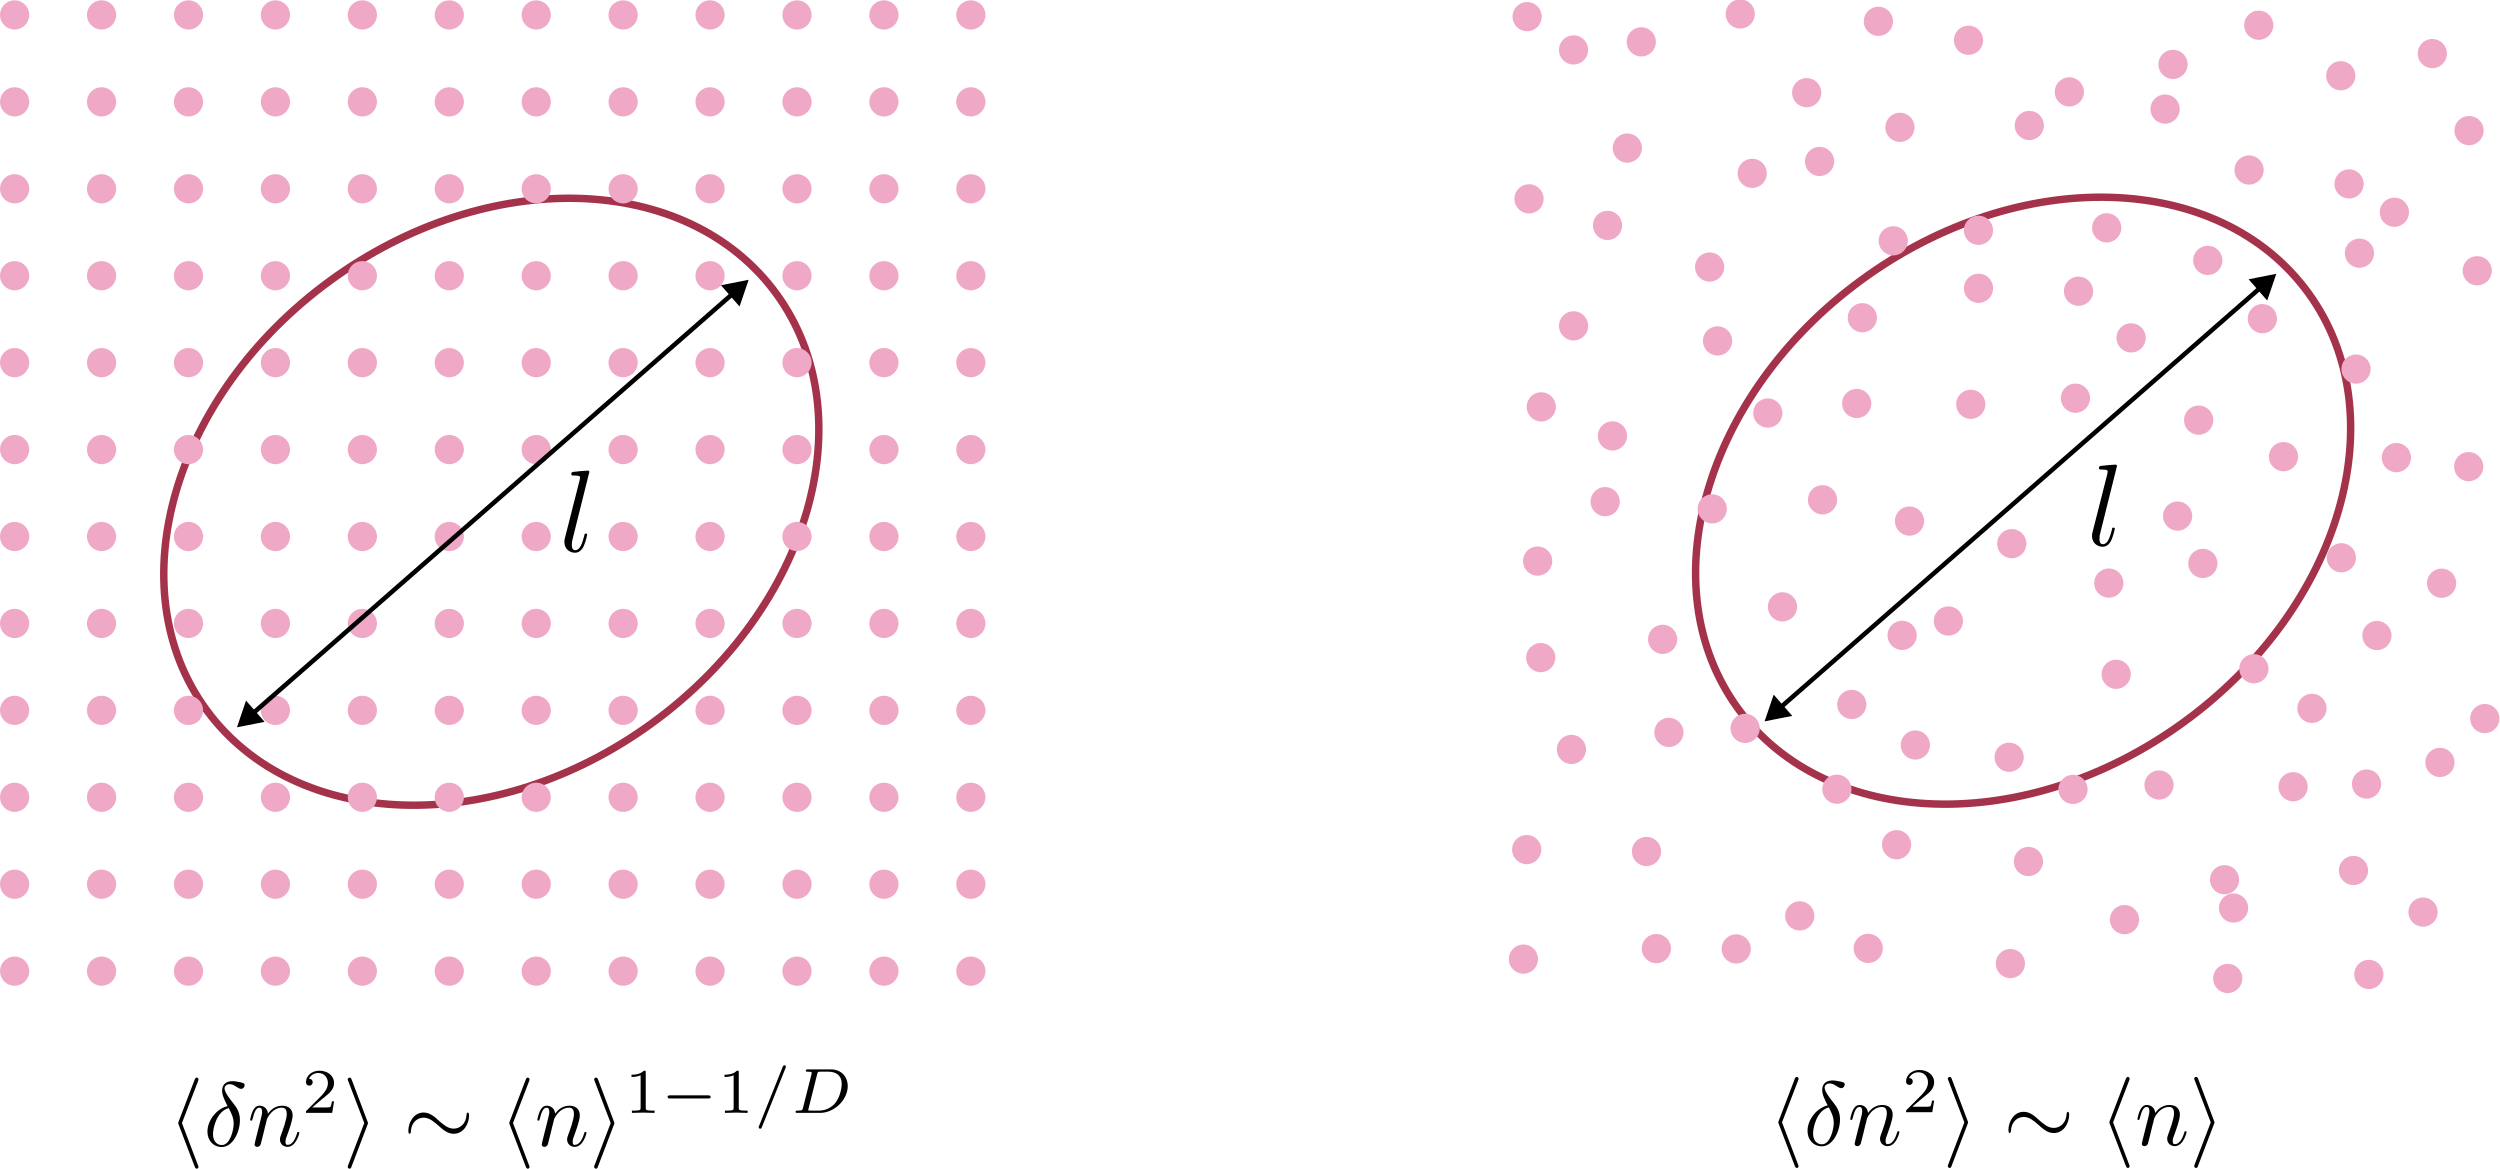 <?xml version="1.0" encoding="UTF-8" standalone="no"?>
<!-- Created with Inkscape (http://www.inkscape.org/) -->

<svg
   width="190.673mm"
   height="89.128mm"
   viewBox="0 0 190.673 89.128"
   version="1.1"
   id="svg1"
   inkscape:version="1.4 (1:1.4+202410161351+e7c3feb100)"
   sodipodi:docname="hyperuniformite.svg"
   inkscape:export-filename="/home/psm/Documents/these_git/these/Soutenance/Backup/hyperuniformite.svg"
   inkscape:export-xdpi="320"
   inkscape:export-ydpi="320"
   xmlns:inkscape="http://www.inkscape.org/namespaces/inkscape"
   xmlns:sodipodi="http://sodipodi.sourceforge.net/DTD/sodipodi-0.dtd"
   xmlns="http://www.w3.org/2000/svg"
   xmlns:svg="http://www.w3.org/2000/svg">
  <sodipodi:namedview
     id="namedview1"
     pagecolor="#ffffff"
     bordercolor="#666666"
     borderopacity="1.0"
     inkscape:showpageshadow="2"
     inkscape:pageopacity="0.0"
     inkscape:pagecheckerboard="0"
     inkscape:deskcolor="#d1d1d1"
     inkscape:document-units="mm"
     inkscape:zoom="1.15"
     inkscape:cx="400.86957"
     inkscape:cy="172.6087"
     inkscape:window-width="1846"
     inkscape:window-height="1016"
     inkscape:window-x="0"
     inkscape:window-y="0"
     inkscape:window-maximized="1"
     inkscape:current-layer="layer1">
    <inkscape:page
       x="0"
       y="0"
       width="190.673"
       height="89.128"
       id="page2"
       margin="0"
       bleed="0" />
  </sodipodi:namedview>
  <defs
     id="defs1">
    <marker
       style="overflow:visible"
       id="marker11"
       refX="0"
       refY="0"
       orient="auto-start-reverse"
       inkscape:stockid="Triangle arrow"
       markerWidth="1"
       markerHeight="1"
       viewBox="0 0 1 1"
       inkscape:isstock="true"
       inkscape:collect="always"
       preserveAspectRatio="xMidYMid">
      <path
         transform="scale(0.5)"
         style="fill:context-stroke;fill-rule:evenodd;stroke:context-stroke;stroke-width:1pt"
         d="M 5.77,0 -2.88,5 V -5 Z"
         id="path11" />
    </marker>
    <marker
       style="overflow:visible"
       id="Triangle"
       refX="0"
       refY="0"
       orient="auto-start-reverse"
       inkscape:stockid="Triangle arrow"
       markerWidth="1"
       markerHeight="1"
       viewBox="0 0 1 1"
       inkscape:isstock="true"
       inkscape:collect="always"
       preserveAspectRatio="xMidYMid">
      <path
         transform="scale(0.5)"
         style="fill:context-stroke;fill-rule:evenodd;stroke:context-stroke;stroke-width:1pt"
         d="M 5.77,0 -2.88,5 V -5 Z"
         id="path135" />
    </marker>
    <marker
       style="overflow:visible"
       id="Triangle-8"
       refX="0"
       refY="0"
       orient="auto-start-reverse"
       inkscape:stockid="Triangle arrow"
       markerWidth="1"
       markerHeight="1"
       viewBox="0 0 1 1"
       inkscape:isstock="true"
       inkscape:collect="always"
       preserveAspectRatio="xMidYMid">
      <path
         transform="scale(0.5)"
         style="fill:context-stroke;fill-rule:evenodd;stroke:context-stroke;stroke-width:1pt"
         d="M 5.77,0 -2.88,5 V -5 Z"
         id="path135-5" />
    </marker>
    <marker
       style="overflow:visible"
       id="marker11-2"
       refX="0"
       refY="0"
       orient="auto-start-reverse"
       inkscape:stockid="Triangle arrow"
       markerWidth="1"
       markerHeight="1"
       viewBox="0 0 1 1"
       inkscape:isstock="true"
       inkscape:collect="always"
       preserveAspectRatio="xMidYMid">
      <path
         transform="scale(0.5)"
         style="fill:context-stroke;fill-rule:evenodd;stroke:context-stroke;stroke-width:1pt"
         d="M 5.77,0 -2.88,5 V -5 Z"
         id="path11-1" />
    </marker>
  </defs>
  <g
     inkscape:label="Calque 1"
     inkscape:groupmode="layer"
     id="layer1"
     transform="translate(0,0.023)">
    <ellipse
       style="fill:none;stroke:#a5324b;stroke-width:0.57;stroke-linecap:round;stroke-linejoin:round;stroke-dasharray:none"
       id="path5"
       cx="7.728"
       cy="52.982"
       rx="26.91"
       ry="20.866"
       transform="rotate(-36.117)" />
    <g
       id="g5"
       style="fill:#efa8c6"
       transform="scale(0.663)">
      <g
         id="g3"
         style="fill:#efa8c6">
        <g
           id="g1"
           style="fill:#efa8c6">
          <circle
             style="fill:#efa8c6;stroke:none;stroke-width:0.343;stroke-linecap:round;stroke-linejoin:round"
             id="path1"
             cx="1.682"
             cy="1.682"
             r="1.682" />
          <circle
             style="fill:#efa8c6;stroke:none;stroke-width:0.343;stroke-linecap:round;stroke-linejoin:round"
             id="path1-5"
             cx="11.682"
             cy="1.682"
             r="1.682" />
          <circle
             style="fill:#efa8c6;stroke:none;stroke-width:0.343;stroke-linecap:round;stroke-linejoin:round"
             id="path1-5-2"
             cx="1.682"
             cy="21.682"
             r="1.682" />
          <circle
             style="fill:#efa8c6;stroke:none;stroke-width:0.343;stroke-linecap:round;stroke-linejoin:round"
             id="path1-5-2-7"
             cx="21.682"
             cy="1.682"
             r="1.682" />
          <circle
             style="fill:#efa8c6;stroke:none;stroke-width:0.343;stroke-linecap:round;stroke-linejoin:round"
             id="path1-5-2-7-6"
             cx="1.682"
             cy="11.682"
             r="1.682" />
          <circle
             style="fill:#efa8c6;stroke:none;stroke-width:0.343;stroke-linecap:round;stroke-linejoin:round"
             id="path1-5-2-7-6-6"
             cx="11.682"
             cy="11.682"
             r="1.682" />
          <circle
             style="fill:#efa8c6;stroke:none;stroke-width:0.343;stroke-linecap:round;stroke-linejoin:round"
             id="path1-5-2-7-6-6-9"
             cx="21.682"
             cy="21.682"
             r="1.682" />
          <circle
             style="fill:#efa8c6;stroke:none;stroke-width:0.343;stroke-linecap:round;stroke-linejoin:round"
             id="path1-5-2-7-6-6-9-3"
             cx="11.682"
             cy="21.682"
             r="1.682" />
          <circle
             style="fill:#efa8c6;stroke:none;stroke-width:0.343;stroke-linecap:round;stroke-linejoin:round"
             id="path1-5-2-7-6-6-9-3-2"
             cx="21.682"
             cy="11.682"
             r="1.682" />
        </g>
        <g
           id="g2"
           transform="translate(30)"
           style="fill:#efa8c6">
          <circle
             style="fill:#efa8c6;stroke:none;stroke-width:0.343;stroke-linecap:round;stroke-linejoin:round"
             id="path1-3"
             cx="1.682"
             cy="1.682"
             r="1.682" />
          <circle
             style="fill:#efa8c6;stroke:none;stroke-width:0.343;stroke-linecap:round;stroke-linejoin:round"
             id="path1-5-6"
             cx="11.682"
             cy="1.682"
             r="1.682" />
          <circle
             style="fill:#efa8c6;stroke:none;stroke-width:0.343;stroke-linecap:round;stroke-linejoin:round"
             id="path1-5-2-1"
             cx="1.682"
             cy="21.682"
             r="1.682" />
          <circle
             style="fill:#efa8c6;stroke:none;stroke-width:0.343;stroke-linecap:round;stroke-linejoin:round"
             id="path1-5-2-7-2"
             cx="21.682"
             cy="1.682"
             r="1.682" />
          <circle
             style="fill:#efa8c6;stroke:none;stroke-width:0.343;stroke-linecap:round;stroke-linejoin:round"
             id="path1-5-2-7-6-9"
             cx="1.682"
             cy="11.682"
             r="1.682" />
          <circle
             style="fill:#efa8c6;stroke:none;stroke-width:0.343;stroke-linecap:round;stroke-linejoin:round"
             id="path1-5-2-7-6-6-3"
             cx="11.682"
             cy="11.682"
             r="1.682" />
          <circle
             style="fill:#efa8c6;stroke:none;stroke-width:0.343;stroke-linecap:round;stroke-linejoin:round"
             id="path1-5-2-7-6-6-9-1"
             cx="21.682"
             cy="21.682"
             r="1.682" />
          <circle
             style="fill:#efa8c6;stroke:none;stroke-width:0.343;stroke-linecap:round;stroke-linejoin:round"
             id="path1-5-2-7-6-6-9-3-9"
             cx="11.682"
             cy="21.682"
             r="1.682" />
          <circle
             style="fill:#efa8c6;stroke:none;stroke-width:0.343;stroke-linecap:round;stroke-linejoin:round"
             id="path1-5-2-7-6-6-9-3-2-4"
             cx="21.682"
             cy="11.682"
             r="1.682" />
        </g>
        <g
           id="g2-0"
           transform="translate(0,30)"
           style="fill:#efa8c6">
          <circle
             style="fill:#efa8c6;stroke:none;stroke-width:0.343;stroke-linecap:round;stroke-linejoin:round"
             id="path1-36"
             cx="1.682"
             cy="1.682"
             r="1.682" />
          <circle
             style="fill:#efa8c6;stroke:none;stroke-width:0.343;stroke-linecap:round;stroke-linejoin:round"
             id="path1-5-1"
             cx="11.682"
             cy="1.682"
             r="1.682" />
          <circle
             style="fill:#efa8c6;stroke:none;stroke-width:0.343;stroke-linecap:round;stroke-linejoin:round"
             id="path1-5-2-0"
             cx="1.682"
             cy="21.682"
             r="1.682" />
          <circle
             style="fill:#efa8c6;stroke:none;stroke-width:0.343;stroke-linecap:round;stroke-linejoin:round"
             id="path1-5-2-7-63"
             cx="21.682"
             cy="1.682"
             r="1.682" />
          <circle
             style="fill:#efa8c6;stroke:none;stroke-width:0.343;stroke-linecap:round;stroke-linejoin:round"
             id="path1-5-2-7-6-2"
             cx="1.682"
             cy="11.682"
             r="1.682" />
          <circle
             style="fill:#efa8c6;stroke:none;stroke-width:0.343;stroke-linecap:round;stroke-linejoin:round"
             id="path1-5-2-7-6-6-0"
             cx="11.682"
             cy="11.682"
             r="1.682" />
          <circle
             style="fill:#efa8c6;stroke:none;stroke-width:0.343;stroke-linecap:round;stroke-linejoin:round"
             id="path1-5-2-7-6-6-9-6"
             cx="21.682"
             cy="21.682"
             r="1.682" />
          <circle
             style="fill:#efa8c6;stroke:none;stroke-width:0.343;stroke-linecap:round;stroke-linejoin:round"
             id="path1-5-2-7-6-6-9-3-1"
             cx="11.682"
             cy="21.682"
             r="1.682" />
          <circle
             style="fill:#efa8c6;stroke:none;stroke-width:0.343;stroke-linecap:round;stroke-linejoin:round"
             id="path1-5-2-7-6-6-9-3-2-5"
             cx="21.682"
             cy="11.682"
             r="1.682" />
        </g>
        <g
           id="g2-0-5"
           transform="translate(30,30)"
           style="fill:#efa8c6">
          <circle
             style="fill:#efa8c6;stroke:none;stroke-width:0.343;stroke-linecap:round;stroke-linejoin:round"
             id="path1-36-6"
             cx="1.682"
             cy="1.682"
             r="1.682" />
          <circle
             style="fill:#efa8c6;stroke:none;stroke-width:0.343;stroke-linecap:round;stroke-linejoin:round"
             id="path1-5-1-9"
             cx="11.682"
             cy="1.682"
             r="1.682" />
          <circle
             style="fill:#efa8c6;stroke:none;stroke-width:0.343;stroke-linecap:round;stroke-linejoin:round"
             id="path1-5-2-0-3"
             cx="1.682"
             cy="21.682"
             r="1.682" />
          <circle
             style="fill:#efa8c6;stroke:none;stroke-width:0.343;stroke-linecap:round;stroke-linejoin:round"
             id="path1-5-2-7-63-7"
             cx="21.682"
             cy="1.682"
             r="1.682" />
          <circle
             style="fill:#efa8c6;stroke:none;stroke-width:0.343;stroke-linecap:round;stroke-linejoin:round"
             id="path1-5-2-7-6-2-4"
             cx="1.682"
             cy="11.682"
             r="1.682" />
          <circle
             style="fill:#efa8c6;stroke:none;stroke-width:0.343;stroke-linecap:round;stroke-linejoin:round"
             id="path1-5-2-7-6-6-0-5"
             cx="11.682"
             cy="11.682"
             r="1.682" />
          <circle
             style="fill:#efa8c6;stroke:none;stroke-width:0.343;stroke-linecap:round;stroke-linejoin:round"
             id="path1-5-2-7-6-6-9-6-2"
             cx="21.682"
             cy="21.682"
             r="1.682" />
          <circle
             style="fill:#efa8c6;stroke:none;stroke-width:0.343;stroke-linecap:round;stroke-linejoin:round"
             id="path1-5-2-7-6-6-9-3-1-5"
             cx="11.682"
             cy="21.682"
             r="1.682" />
          <circle
             style="fill:#efa8c6;stroke:none;stroke-width:0.343;stroke-linecap:round;stroke-linejoin:round"
             id="path1-5-2-7-6-6-9-3-2-5-4"
             cx="21.682"
             cy="11.682"
             r="1.682" />
        </g>
      </g>
      <g
         id="g4"
         transform="translate(60)"
         style="fill:#efa8c6">
        <g
           id="g2-07"
           style="fill:#efa8c6">
          <circle
             style="fill:#efa8c6;stroke:none;stroke-width:0.343;stroke-linecap:round;stroke-linejoin:round"
             id="path1-8"
             cx="1.682"
             cy="1.682"
             r="1.682" />
          <circle
             style="fill:#efa8c6;stroke:none;stroke-width:0.343;stroke-linecap:round;stroke-linejoin:round"
             id="path1-5-68"
             cx="11.682"
             cy="1.682"
             r="1.682" />
          <circle
             style="fill:#efa8c6;stroke:none;stroke-width:0.343;stroke-linecap:round;stroke-linejoin:round"
             id="path1-5-2-8"
             cx="1.682"
             cy="21.682"
             r="1.682" />
          <circle
             style="fill:#efa8c6;stroke:none;stroke-width:0.343;stroke-linecap:round;stroke-linejoin:round"
             id="path1-5-2-7-4"
             cx="21.682"
             cy="1.682"
             r="1.682" />
          <circle
             style="fill:#efa8c6;stroke:none;stroke-width:0.343;stroke-linecap:round;stroke-linejoin:round"
             id="path1-5-2-7-6-3"
             cx="1.682"
             cy="11.682"
             r="1.682" />
          <circle
             style="fill:#efa8c6;stroke:none;stroke-width:0.343;stroke-linecap:round;stroke-linejoin:round"
             id="path1-5-2-7-6-6-1"
             cx="11.682"
             cy="11.682"
             r="1.682" />
          <circle
             style="fill:#efa8c6;stroke:none;stroke-width:0.343;stroke-linecap:round;stroke-linejoin:round"
             id="path1-5-2-7-6-6-9-4"
             cx="21.682"
             cy="21.682"
             r="1.682" />
          <circle
             style="fill:#efa8c6;stroke:none;stroke-width:0.343;stroke-linecap:round;stroke-linejoin:round"
             id="path1-5-2-7-6-6-9-3-92"
             cx="11.682"
             cy="21.682"
             r="1.682" />
          <circle
             style="fill:#efa8c6;stroke:none;stroke-width:0.343;stroke-linecap:round;stroke-linejoin:round"
             id="path1-5-2-7-6-6-9-3-2-0"
             cx="21.682"
             cy="11.682"
             r="1.682" />
        </g>
        <g
           id="g3-6"
           transform="translate(30)"
           style="fill:#efa8c6">
          <circle
             style="fill:#efa8c6;stroke:none;stroke-width:0.343;stroke-linecap:round;stroke-linejoin:round"
             id="path1-3-8"
             cx="1.682"
             cy="1.682"
             r="1.682" />
          <circle
             style="fill:#efa8c6;stroke:none;stroke-width:0.343;stroke-linecap:round;stroke-linejoin:round"
             id="path1-5-6-9"
             cx="11.682"
             cy="1.682"
             r="1.682" />
          <circle
             style="fill:#efa8c6;stroke:none;stroke-width:0.343;stroke-linecap:round;stroke-linejoin:round"
             id="path1-5-2-1-2"
             cx="1.682"
             cy="21.682"
             r="1.682" />
          <circle
             style="fill:#efa8c6;stroke:none;stroke-width:0.343;stroke-linecap:round;stroke-linejoin:round"
             id="path1-5-2-7-2-6"
             cx="21.682"
             cy="1.682"
             r="1.682" />
          <circle
             style="fill:#efa8c6;stroke:none;stroke-width:0.343;stroke-linecap:round;stroke-linejoin:round"
             id="path1-5-2-7-6-9-6"
             cx="1.682"
             cy="11.682"
             r="1.682" />
          <circle
             style="fill:#efa8c6;stroke:none;stroke-width:0.343;stroke-linecap:round;stroke-linejoin:round"
             id="path1-5-2-7-6-6-3-4"
             cx="11.682"
             cy="11.682"
             r="1.682" />
          <circle
             style="fill:#efa8c6;stroke:none;stroke-width:0.343;stroke-linecap:round;stroke-linejoin:round"
             id="path1-5-2-7-6-6-9-1-9"
             cx="21.682"
             cy="21.682"
             r="1.682" />
          <circle
             style="fill:#efa8c6;stroke:none;stroke-width:0.343;stroke-linecap:round;stroke-linejoin:round"
             id="path1-5-2-7-6-6-9-3-9-5"
             cx="11.682"
             cy="21.682"
             r="1.682" />
          <circle
             style="fill:#efa8c6;stroke:none;stroke-width:0.343;stroke-linecap:round;stroke-linejoin:round"
             id="path1-5-2-7-6-6-9-3-2-4-0"
             cx="21.682"
             cy="11.682"
             r="1.682" />
        </g>
        <g
           id="g2-0-4"
           transform="translate(0,30)"
           style="fill:#efa8c6">
          <circle
             style="fill:#efa8c6;stroke:none;stroke-width:0.343;stroke-linecap:round;stroke-linejoin:round"
             id="path1-36-8"
             cx="1.682"
             cy="1.682"
             r="1.682" />
          <circle
             style="fill:#efa8c6;stroke:none;stroke-width:0.343;stroke-linecap:round;stroke-linejoin:round"
             id="path1-5-1-7"
             cx="11.682"
             cy="1.682"
             r="1.682" />
          <circle
             style="fill:#efa8c6;stroke:none;stroke-width:0.343;stroke-linecap:round;stroke-linejoin:round"
             id="path1-5-2-0-1"
             cx="1.682"
             cy="21.682"
             r="1.682" />
          <circle
             style="fill:#efa8c6;stroke:none;stroke-width:0.343;stroke-linecap:round;stroke-linejoin:round"
             id="path1-5-2-7-63-72"
             cx="21.682"
             cy="1.682"
             r="1.682" />
          <circle
             style="fill:#efa8c6;stroke:none;stroke-width:0.343;stroke-linecap:round;stroke-linejoin:round"
             id="path1-5-2-7-6-2-7"
             cx="1.682"
             cy="11.682"
             r="1.682" />
          <circle
             style="fill:#efa8c6;stroke:none;stroke-width:0.343;stroke-linecap:round;stroke-linejoin:round"
             id="path1-5-2-7-6-6-0-2"
             cx="11.682"
             cy="11.682"
             r="1.682" />
          <circle
             style="fill:#efa8c6;stroke:none;stroke-width:0.343;stroke-linecap:round;stroke-linejoin:round"
             id="path1-5-2-7-6-6-9-6-26"
             cx="21.682"
             cy="21.682"
             r="1.682" />
          <circle
             style="fill:#efa8c6;stroke:none;stroke-width:0.343;stroke-linecap:round;stroke-linejoin:round"
             id="path1-5-2-7-6-6-9-3-1-1"
             cx="11.682"
             cy="21.682"
             r="1.682" />
          <circle
             style="fill:#efa8c6;stroke:none;stroke-width:0.343;stroke-linecap:round;stroke-linejoin:round"
             id="path1-5-2-7-6-6-9-3-2-5-0"
             cx="21.682"
             cy="11.682"
             r="1.682" />
        </g>
        <g
           id="g2-0-5-6"
           transform="translate(30,30)"
           style="fill:#efa8c6">
          <circle
             style="fill:#efa8c6;stroke:none;stroke-width:0.343;stroke-linecap:round;stroke-linejoin:round"
             id="path1-36-6-1"
             cx="1.682"
             cy="1.682"
             r="1.682" />
          <circle
             style="fill:#efa8c6;stroke:none;stroke-width:0.343;stroke-linecap:round;stroke-linejoin:round"
             id="path1-5-1-9-5"
             cx="11.682"
             cy="1.682"
             r="1.682" />
          <circle
             style="fill:#efa8c6;stroke:none;stroke-width:0.343;stroke-linecap:round;stroke-linejoin:round"
             id="path1-5-2-0-3-9"
             cx="1.682"
             cy="21.682"
             r="1.682" />
          <circle
             style="fill:#efa8c6;stroke:none;stroke-width:0.343;stroke-linecap:round;stroke-linejoin:round"
             id="path1-5-2-7-63-7-4"
             cx="21.682"
             cy="1.682"
             r="1.682" />
          <circle
             style="fill:#efa8c6;stroke:none;stroke-width:0.343;stroke-linecap:round;stroke-linejoin:round"
             id="path1-5-2-7-6-2-4-9"
             cx="1.682"
             cy="11.682"
             r="1.682" />
          <circle
             style="fill:#efa8c6;stroke:none;stroke-width:0.343;stroke-linecap:round;stroke-linejoin:round"
             id="path1-5-2-7-6-6-0-5-0"
             cx="11.682"
             cy="11.682"
             r="1.682" />
          <circle
             style="fill:#efa8c6;stroke:none;stroke-width:0.343;stroke-linecap:round;stroke-linejoin:round"
             id="path1-5-2-7-6-6-9-6-2-9"
             cx="21.682"
             cy="21.682"
             r="1.682" />
          <circle
             style="fill:#efa8c6;stroke:none;stroke-width:0.343;stroke-linecap:round;stroke-linejoin:round"
             id="path1-5-2-7-6-6-9-3-1-5-1"
             cx="11.682"
             cy="21.682"
             r="1.682" />
          <circle
             style="fill:#efa8c6;stroke:none;stroke-width:0.343;stroke-linecap:round;stroke-linejoin:round"
             id="path1-5-2-7-6-6-9-3-2-5-4-7"
             cx="21.682"
             cy="11.682"
             r="1.682" />
        </g>
      </g>
      <g
         id="g4-9"
         transform="translate(0,60)"
         style="fill:#efa8c6">
        <g
           id="g2-7"
           style="fill:#efa8c6">
          <circle
             style="fill:#efa8c6;stroke:none;stroke-width:0.343;stroke-linecap:round;stroke-linejoin:round"
             id="path1-7"
             cx="1.682"
             cy="1.682"
             r="1.682" />
          <circle
             style="fill:#efa8c6;stroke:none;stroke-width:0.343;stroke-linecap:round;stroke-linejoin:round"
             id="path1-5-67"
             cx="11.682"
             cy="1.682"
             r="1.682" />
          <circle
             style="fill:#efa8c6;stroke:none;stroke-width:0.343;stroke-linecap:round;stroke-linejoin:round"
             id="path1-5-2-3"
             cx="1.682"
             cy="21.682"
             r="1.682" />
          <circle
             style="fill:#efa8c6;stroke:none;stroke-width:0.343;stroke-linecap:round;stroke-linejoin:round"
             id="path1-5-2-7-65"
             cx="21.682"
             cy="1.682"
             r="1.682" />
          <circle
             style="fill:#efa8c6;stroke:none;stroke-width:0.343;stroke-linecap:round;stroke-linejoin:round"
             id="path1-5-2-7-6-63"
             cx="1.682"
             cy="11.682"
             r="1.682" />
          <circle
             style="fill:#efa8c6;stroke:none;stroke-width:0.343;stroke-linecap:round;stroke-linejoin:round"
             id="path1-5-2-7-6-6-94"
             cx="11.682"
             cy="11.682"
             r="1.682" />
          <circle
             style="fill:#efa8c6;stroke:none;stroke-width:0.343;stroke-linecap:round;stroke-linejoin:round"
             id="path1-5-2-7-6-6-9-8"
             cx="21.682"
             cy="21.682"
             r="1.682" />
          <circle
             style="fill:#efa8c6;stroke:none;stroke-width:0.343;stroke-linecap:round;stroke-linejoin:round"
             id="path1-5-2-7-6-6-9-3-12"
             cx="11.682"
             cy="21.682"
             r="1.682" />
          <circle
             style="fill:#efa8c6;stroke:none;stroke-width:0.343;stroke-linecap:round;stroke-linejoin:round"
             id="path1-5-2-7-6-6-9-3-2-9"
             cx="21.682"
             cy="11.682"
             r="1.682" />
        </g>
        <g
           id="g3-3"
           transform="translate(30)"
           style="fill:#efa8c6">
          <circle
             style="fill:#efa8c6;stroke:none;stroke-width:0.343;stroke-linecap:round;stroke-linejoin:round"
             id="path1-3-9"
             cx="1.682"
             cy="1.682"
             r="1.682" />
          <circle
             style="fill:#efa8c6;stroke:none;stroke-width:0.343;stroke-linecap:round;stroke-linejoin:round"
             id="path1-5-6-0"
             cx="11.682"
             cy="1.682"
             r="1.682" />
          <circle
             style="fill:#efa8c6;stroke:none;stroke-width:0.343;stroke-linecap:round;stroke-linejoin:round"
             id="path1-5-2-1-8"
             cx="1.682"
             cy="21.682"
             r="1.682" />
          <circle
             style="fill:#efa8c6;stroke:none;stroke-width:0.343;stroke-linecap:round;stroke-linejoin:round"
             id="path1-5-2-7-2-8"
             cx="21.682"
             cy="1.682"
             r="1.682" />
          <circle
             style="fill:#efa8c6;stroke:none;stroke-width:0.343;stroke-linecap:round;stroke-linejoin:round"
             id="path1-5-2-7-6-9-5"
             cx="1.682"
             cy="11.682"
             r="1.682" />
          <circle
             style="fill:#efa8c6;stroke:none;stroke-width:0.343;stroke-linecap:round;stroke-linejoin:round"
             id="path1-5-2-7-6-6-3-0"
             cx="11.682"
             cy="11.682"
             r="1.682" />
          <circle
             style="fill:#efa8c6;stroke:none;stroke-width:0.343;stroke-linecap:round;stroke-linejoin:round"
             id="path1-5-2-7-6-6-9-1-96"
             cx="21.682"
             cy="21.682"
             r="1.682" />
          <circle
             style="fill:#efa8c6;stroke:none;stroke-width:0.343;stroke-linecap:round;stroke-linejoin:round"
             id="path1-5-2-7-6-6-9-3-9-3"
             cx="11.682"
             cy="21.682"
             r="1.682" />
          <circle
             style="fill:#efa8c6;stroke:none;stroke-width:0.343;stroke-linecap:round;stroke-linejoin:round"
             id="path1-5-2-7-6-6-9-3-2-4-8"
             cx="21.682"
             cy="11.682"
             r="1.682" />
        </g>
        <g
           id="g2-0-56"
           transform="translate(0,30)"
           style="fill:#efa8c6">
          <circle
             style="fill:#efa8c6;stroke:none;stroke-width:0.343;stroke-linecap:round;stroke-linejoin:round"
             id="path1-36-1"
             cx="1.682"
             cy="1.682"
             r="1.682" />
          <circle
             style="fill:#efa8c6;stroke:none;stroke-width:0.343;stroke-linecap:round;stroke-linejoin:round"
             id="path1-5-1-1"
             cx="11.682"
             cy="1.682"
             r="1.682" />
          <circle
             style="fill:#efa8c6;stroke:none;stroke-width:0.343;stroke-linecap:round;stroke-linejoin:round"
             id="path1-5-2-0-5"
             cx="1.682"
             cy="21.682"
             r="1.682" />
          <circle
             style="fill:#efa8c6;stroke:none;stroke-width:0.343;stroke-linecap:round;stroke-linejoin:round"
             id="path1-5-2-7-63-9"
             cx="21.682"
             cy="1.682"
             r="1.682" />
          <circle
             style="fill:#efa8c6;stroke:none;stroke-width:0.343;stroke-linecap:round;stroke-linejoin:round"
             id="path1-5-2-7-6-2-8"
             cx="1.682"
             cy="11.682"
             r="1.682" />
          <circle
             style="fill:#efa8c6;stroke:none;stroke-width:0.343;stroke-linecap:round;stroke-linejoin:round"
             id="path1-5-2-7-6-6-0-4"
             cx="11.682"
             cy="11.682"
             r="1.682" />
          <circle
             style="fill:#efa8c6;stroke:none;stroke-width:0.343;stroke-linecap:round;stroke-linejoin:round"
             id="path1-5-2-7-6-6-9-6-8"
             cx="21.682"
             cy="21.682"
             r="1.682" />
          <circle
             style="fill:#efa8c6;stroke:none;stroke-width:0.343;stroke-linecap:round;stroke-linejoin:round"
             id="path1-5-2-7-6-6-9-3-1-10"
             cx="11.682"
             cy="21.682"
             r="1.682" />
          <circle
             style="fill:#efa8c6;stroke:none;stroke-width:0.343;stroke-linecap:round;stroke-linejoin:round"
             id="path1-5-2-7-6-6-9-3-2-5-3"
             cx="21.682"
             cy="11.682"
             r="1.682" />
        </g>
        <g
           id="g2-0-5-0"
           transform="translate(30,30)"
           style="fill:#efa8c6">
          <circle
             style="fill:#efa8c6;stroke:none;stroke-width:0.343;stroke-linecap:round;stroke-linejoin:round"
             id="path1-36-6-4"
             cx="1.682"
             cy="1.682"
             r="1.682" />
          <circle
             style="fill:#efa8c6;stroke:none;stroke-width:0.343;stroke-linecap:round;stroke-linejoin:round"
             id="path1-5-1-9-4"
             cx="11.682"
             cy="1.682"
             r="1.682" />
          <circle
             style="fill:#efa8c6;stroke:none;stroke-width:0.343;stroke-linecap:round;stroke-linejoin:round"
             id="path1-5-2-0-3-4"
             cx="1.682"
             cy="21.682"
             r="1.682" />
          <circle
             style="fill:#efa8c6;stroke:none;stroke-width:0.343;stroke-linecap:round;stroke-linejoin:round"
             id="path1-5-2-7-63-7-47"
             cx="21.682"
             cy="1.682"
             r="1.682" />
          <circle
             style="fill:#efa8c6;stroke:none;stroke-width:0.343;stroke-linecap:round;stroke-linejoin:round"
             id="path1-5-2-7-6-2-4-6"
             cx="1.682"
             cy="11.682"
             r="1.682" />
          <circle
             style="fill:#efa8c6;stroke:none;stroke-width:0.343;stroke-linecap:round;stroke-linejoin:round"
             id="path1-5-2-7-6-6-0-5-3"
             cx="11.682"
             cy="11.682"
             r="1.682" />
          <circle
             style="fill:#efa8c6;stroke:none;stroke-width:0.343;stroke-linecap:round;stroke-linejoin:round"
             id="path1-5-2-7-6-6-9-6-2-1"
             cx="21.682"
             cy="21.682"
             r="1.682" />
          <circle
             style="fill:#efa8c6;stroke:none;stroke-width:0.343;stroke-linecap:round;stroke-linejoin:round"
             id="path1-5-2-7-6-6-9-3-1-5-7"
             cx="11.682"
             cy="21.682"
             r="1.682" />
          <circle
             style="fill:#efa8c6;stroke:none;stroke-width:0.343;stroke-linecap:round;stroke-linejoin:round"
             id="path1-5-2-7-6-6-9-3-2-5-4-5"
             cx="21.682"
             cy="11.682"
             r="1.682" />
        </g>
      </g>
      <g
         id="g4-7"
         transform="translate(60,60)"
         style="fill:#efa8c6">
        <g
           id="g2-8"
           style="fill:#efa8c6">
          <circle
             style="fill:#efa8c6;stroke:none;stroke-width:0.343;stroke-linecap:round;stroke-linejoin:round"
             id="path1-57"
             cx="1.682"
             cy="1.682"
             r="1.682" />
          <circle
             style="fill:#efa8c6;stroke:none;stroke-width:0.343;stroke-linecap:round;stroke-linejoin:round"
             id="path1-5-4"
             cx="11.682"
             cy="1.682"
             r="1.682" />
          <circle
             style="fill:#efa8c6;stroke:none;stroke-width:0.343;stroke-linecap:round;stroke-linejoin:round"
             id="path1-5-2-18"
             cx="1.682"
             cy="21.682"
             r="1.682" />
          <circle
             style="fill:#efa8c6;stroke:none;stroke-width:0.343;stroke-linecap:round;stroke-linejoin:round"
             id="path1-5-2-7-5"
             cx="21.682"
             cy="1.682"
             r="1.682" />
          <circle
             style="fill:#efa8c6;stroke:none;stroke-width:0.343;stroke-linecap:round;stroke-linejoin:round"
             id="path1-5-2-7-6-97"
             cx="1.682"
             cy="11.682"
             r="1.682" />
          <circle
             style="fill:#efa8c6;stroke:none;stroke-width:0.343;stroke-linecap:round;stroke-linejoin:round"
             id="path1-5-2-7-6-6-5"
             cx="11.682"
             cy="11.682"
             r="1.682" />
          <circle
             style="fill:#efa8c6;stroke:none;stroke-width:0.343;stroke-linecap:round;stroke-linejoin:round"
             id="path1-5-2-7-6-6-9-38"
             cx="21.682"
             cy="21.682"
             r="1.682" />
          <circle
             style="fill:#efa8c6;stroke:none;stroke-width:0.343;stroke-linecap:round;stroke-linejoin:round"
             id="path1-5-2-7-6-6-9-3-8"
             cx="11.682"
             cy="21.682"
             r="1.682" />
          <circle
             style="fill:#efa8c6;stroke:none;stroke-width:0.343;stroke-linecap:round;stroke-linejoin:round"
             id="path1-5-2-7-6-6-9-3-2-3"
             cx="21.682"
             cy="11.682"
             r="1.682" />
        </g>
        <g
           id="g3-1"
           transform="translate(30)"
           style="fill:#efa8c6">
          <circle
             style="fill:#efa8c6;stroke:none;stroke-width:0.343;stroke-linecap:round;stroke-linejoin:round"
             id="path1-3-89"
             cx="1.682"
             cy="1.682"
             r="1.682" />
          <circle
             style="fill:#efa8c6;stroke:none;stroke-width:0.343;stroke-linecap:round;stroke-linejoin:round"
             id="path1-5-6-6"
             cx="11.682"
             cy="1.682"
             r="1.682" />
          <circle
             style="fill:#efa8c6;stroke:none;stroke-width:0.343;stroke-linecap:round;stroke-linejoin:round"
             id="path1-5-2-1-4"
             cx="1.682"
             cy="21.682"
             r="1.682" />
          <circle
             style="fill:#efa8c6;stroke:none;stroke-width:0.343;stroke-linecap:round;stroke-linejoin:round"
             id="path1-5-2-7-2-3"
             cx="21.682"
             cy="1.682"
             r="1.682" />
          <circle
             style="fill:#efa8c6;stroke:none;stroke-width:0.343;stroke-linecap:round;stroke-linejoin:round"
             id="path1-5-2-7-6-9-3"
             cx="1.682"
             cy="11.682"
             r="1.682" />
          <circle
             style="fill:#efa8c6;stroke:none;stroke-width:0.343;stroke-linecap:round;stroke-linejoin:round"
             id="path1-5-2-7-6-6-3-3"
             cx="11.682"
             cy="11.682"
             r="1.682" />
          <circle
             style="fill:#efa8c6;stroke:none;stroke-width:0.343;stroke-linecap:round;stroke-linejoin:round"
             id="path1-5-2-7-6-6-9-1-8"
             cx="21.682"
             cy="21.682"
             r="1.682" />
          <circle
             style="fill:#efa8c6;stroke:none;stroke-width:0.343;stroke-linecap:round;stroke-linejoin:round"
             id="path1-5-2-7-6-6-9-3-9-6"
             cx="11.682"
             cy="21.682"
             r="1.682" />
          <circle
             style="fill:#efa8c6;stroke:none;stroke-width:0.343;stroke-linecap:round;stroke-linejoin:round"
             id="path1-5-2-7-6-6-9-3-2-4-04"
             cx="21.682"
             cy="11.682"
             r="1.682" />
        </g>
        <g
           id="g2-0-8"
           transform="translate(0,30)"
           style="fill:#efa8c6">
          <circle
             style="fill:#efa8c6;stroke:none;stroke-width:0.343;stroke-linecap:round;stroke-linejoin:round"
             id="path1-36-88"
             cx="1.682"
             cy="1.682"
             r="1.682" />
          <circle
             style="fill:#efa8c6;stroke:none;stroke-width:0.343;stroke-linecap:round;stroke-linejoin:round"
             id="path1-5-1-97"
             cx="11.682"
             cy="1.682"
             r="1.682" />
          <circle
             style="fill:#efa8c6;stroke:none;stroke-width:0.343;stroke-linecap:round;stroke-linejoin:round"
             id="path1-5-2-0-7"
             cx="1.682"
             cy="21.682"
             r="1.682" />
          <circle
             style="fill:#efa8c6;stroke:none;stroke-width:0.343;stroke-linecap:round;stroke-linejoin:round"
             id="path1-5-2-7-63-6"
             cx="21.682"
             cy="1.682"
             r="1.682" />
          <circle
             style="fill:#efa8c6;stroke:none;stroke-width:0.343;stroke-linecap:round;stroke-linejoin:round"
             id="path1-5-2-7-6-2-43"
             cx="1.682"
             cy="11.682"
             r="1.682" />
          <circle
             style="fill:#efa8c6;stroke:none;stroke-width:0.343;stroke-linecap:round;stroke-linejoin:round"
             id="path1-5-2-7-6-6-0-0"
             cx="11.682"
             cy="11.682"
             r="1.682" />
          <circle
             style="fill:#efa8c6;stroke:none;stroke-width:0.343;stroke-linecap:round;stroke-linejoin:round"
             id="path1-5-2-7-6-6-9-6-3"
             cx="21.682"
             cy="21.682"
             r="1.682" />
          <circle
             style="fill:#efa8c6;stroke:none;stroke-width:0.343;stroke-linecap:round;stroke-linejoin:round"
             id="path1-5-2-7-6-6-9-3-1-0"
             cx="11.682"
             cy="21.682"
             r="1.682" />
          <circle
             style="fill:#efa8c6;stroke:none;stroke-width:0.343;stroke-linecap:round;stroke-linejoin:round"
             id="path1-5-2-7-6-6-9-3-2-5-9"
             cx="21.682"
             cy="11.682"
             r="1.682" />
        </g>
        <g
           id="g2-0-5-2"
           transform="translate(30,30)"
           style="fill:#efa8c6">
          <circle
             style="fill:#efa8c6;stroke:none;stroke-width:0.343;stroke-linecap:round;stroke-linejoin:round"
             id="path1-36-6-5"
             cx="1.682"
             cy="1.682"
             r="1.682" />
          <circle
             style="fill:#efa8c6;stroke:none;stroke-width:0.343;stroke-linecap:round;stroke-linejoin:round"
             id="path1-5-1-9-40"
             cx="11.682"
             cy="1.682"
             r="1.682" />
          <circle
             style="fill:#efa8c6;stroke:none;stroke-width:0.343;stroke-linecap:round;stroke-linejoin:round"
             id="path1-5-2-0-3-5"
             cx="1.682"
             cy="21.682"
             r="1.682" />
          <circle
             style="fill:#efa8c6;stroke:none;stroke-width:0.343;stroke-linecap:round;stroke-linejoin:round"
             id="path1-5-2-7-63-7-9"
             cx="21.682"
             cy="1.682"
             r="1.682" />
          <circle
             style="fill:#efa8c6;stroke:none;stroke-width:0.343;stroke-linecap:round;stroke-linejoin:round"
             id="path1-5-2-7-6-2-4-4"
             cx="1.682"
             cy="11.682"
             r="1.682" />
          <circle
             style="fill:#efa8c6;stroke:none;stroke-width:0.343;stroke-linecap:round;stroke-linejoin:round"
             id="path1-5-2-7-6-6-0-5-6"
             cx="11.682"
             cy="11.682"
             r="1.682" />
          <circle
             style="fill:#efa8c6;stroke:none;stroke-width:0.343;stroke-linecap:round;stroke-linejoin:round"
             id="path1-5-2-7-6-6-9-6-2-92"
             cx="21.682"
             cy="21.682"
             r="1.682" />
          <circle
             style="fill:#efa8c6;stroke:none;stroke-width:0.343;stroke-linecap:round;stroke-linejoin:round"
             id="path1-5-2-7-6-6-9-3-1-5-2"
             cx="11.682"
             cy="21.682"
             r="1.682" />
          <circle
             style="fill:#efa8c6;stroke:none;stroke-width:0.343;stroke-linecap:round;stroke-linejoin:round"
             id="path1-5-2-7-6-6-9-3-2-5-4-4"
             cx="21.682"
             cy="11.682"
             r="1.682" />
        </g>
      </g>
    </g>
    <g
       inkscape:label=""
       transform="matrix(1.971,0,0,1.971,13.592,81.225)"
       id="g8">
      <g
         id="surface2-1"
         transform="matrix(0.353,0,0,0.353,-1.089,-0.707)">
        <g
           style="fill:#000000;fill-opacity:1"
           id="g16-1">
          <g
             id="use15-1"
             transform="translate(1.993,10.838)">
            <path
               style="stroke:none"
               d="M 3.266,-7.094 C 3.312,-7.203 3.312,-7.234 3.312,-7.281 c 0,-0.109 -0.078,-0.203 -0.188,-0.203 -0.094,0 -0.172,0.062 -0.234,0.234 l -1.75,4.578 C 1.125,-2.609 1.094,-2.547 1.094,-2.5 c 0,0.031 0,0.062 0.047,0.172 L 2.891,2.25 C 2.938,2.359 2.984,2.5 3.125,2.5 c 0.109,0 0.188,-0.094 0.188,-0.203 0,-0.031 0,-0.047 -0.047,-0.156 L 1.5,-2.5 Z m 0,0"
               id="path28" />
          </g>
        </g>
        <g
           style="fill:#000000;fill-opacity:1"
           id="g17-1">
          <g
             id="use16-1"
             transform="translate(5.867,10.838)">
            <path
               style="stroke:none"
               d="M 2.625,-4.359 C 1.391,-4.062 0.422,-2.766 0.422,-1.562 0.422,-0.594 1.062,0.125 2,0.125 c 1.156,0 1.984,-1.578 1.984,-2.953 0,-0.906 -0.391,-1.406 -0.734,-1.844 C 2.891,-5.125 2.297,-5.875 2.297,-6.312 c 0,-0.219 0.203,-0.453 0.547,-0.453 0.312,0 0.5,0.125 0.719,0.266 0.203,0.125 0.391,0.25 0.547,0.25 C 4.359,-6.25 4.5,-6.484 4.5,-6.656 4.5,-6.875 4.344,-6.891 3.984,-6.984 3.469,-7.094 3.328,-7.094 3.172,-7.094 c -0.781,0 -1.141,0.438 -1.141,1.031 0,0.547 0.297,1.094 0.594,1.703 z m 0.125,0.219 c 0.25,0.469 0.547,1 0.547,1.719 0,0.656 -0.375,2.328 -1.297,2.328 -0.547,0 -0.969,-0.422 -0.969,-1.188 0,-0.625 0.375,-2.5 1.719,-2.859 z m 0,0"
               id="path29" />
          </g>
        </g>
        <g
           style="fill:#000000;fill-opacity:1"
           id="g18-1">
          <g
             id="use17-1"
             transform="translate(10.673,10.838)">
            <path
               style="stroke:none"
               d="m 0.875,-0.594 c -0.031,0.156 -0.094,0.391 -0.094,0.438 0,0.172 0.141,0.266 0.297,0.266 0.125,0 0.297,-0.078 0.375,-0.281 0,-0.016 0.125,-0.484 0.188,-0.734 l 0.219,-0.891 C 1.906,-2.031 1.969,-2.25 2.031,-2.469 c 0.031,-0.172 0.109,-0.469 0.125,-0.5 0.141,-0.312 0.672,-1.219 1.625,-1.219 0.453,0 0.531,0.375 0.531,0.703 0,0.609 -0.484,1.891 -0.641,2.312 C 3.578,-0.938 3.562,-0.812 3.562,-0.703 c 0,0.469 0.359,0.812 0.828,0.812 0.938,0 1.297,-1.453 1.297,-1.531 0,-0.109 -0.078,-0.109 -0.109,-0.109 -0.109,0 -0.109,0.031 -0.156,0.188 -0.203,0.672 -0.531,1.234 -1.016,1.234 -0.172,0 -0.234,-0.094 -0.234,-0.328 0,-0.25 0.078,-0.484 0.172,-0.703 0.188,-0.531 0.609,-1.625 0.609,-2.203 0,-0.656 -0.422,-1.062 -1.141,-1.062 -0.906,0 -1.391,0.641 -1.562,0.875 -0.047,-0.562 -0.453,-0.875 -0.922,-0.875 -0.453,0 -0.641,0.391 -0.734,0.562 C 0.422,-3.5 0.297,-2.906 0.297,-2.875 c 0,0.109 0.094,0.109 0.109,0.109 0.109,0 0.109,-0.016 0.172,-0.234 0.172,-0.703 0.375,-1.188 0.734,-1.188 0.188,0 0.297,0.125 0.297,0.453 0,0.219 -0.031,0.328 -0.156,0.844 z m 0,0"
               id="path30" />
          </g>
        </g>
        <g
           style="fill:#000000;fill-opacity:1"
           id="g19">
          <g
             id="use18"
             transform="translate(16.652,7.222)">
            <path
               style="stroke:none"
               d="M 3.516,-1.266 H 3.281 c -0.016,0.156 -0.094,0.562 -0.188,0.625 C 3.047,-0.594 2.516,-0.594 2.406,-0.594 H 1.125 c 0.734,-0.641 0.984,-0.844 1.391,-1.172 0.516,-0.406 1,-0.844 1,-1.5 0,-0.844 -0.734,-1.359 -1.625,-1.359 -0.859,0 -1.453,0.609 -1.453,1.25 0,0.344 0.297,0.391 0.375,0.391 0.156,0 0.359,-0.125 0.359,-0.375 0,-0.125 -0.047,-0.375 -0.406,-0.375 C 0.984,-4.219 1.453,-4.375 1.781,-4.375 c 0.703,0 1.062,0.547 1.062,1.109 0,0.609 -0.438,1.078 -0.656,1.328 L 0.516,-0.266 C 0.438,-0.203 0.438,-0.188 0.438,0 h 2.875 z m 0,0"
               id="path31" />
          </g>
        </g>
        <g
           style="fill:#000000;fill-opacity:1"
           id="g20">
          <g
             id="use19"
             transform="translate(21.121,10.838)">
            <path
               style="stroke:none"
               d="M 2.719,-2.328 C 2.766,-2.438 2.766,-2.469 2.766,-2.5 c 0,-0.016 0,-0.047 -0.047,-0.156 L 0.984,-7.25 c -0.062,-0.172 -0.125,-0.234 -0.234,-0.234 -0.109,0 -0.203,0.094 -0.203,0.203 0,0.031 0,0.047 0.047,0.156 L 2.359,-2.5 0.594,2.109 C 0.547,2.219 0.547,2.25 0.547,2.297 0.547,2.406 0.641,2.5 0.75,2.5 0.875,2.5 0.922,2.391 0.953,2.297 Z m 0,0"
               id="path32" />
          </g>
        </g>
        <g
           style="fill:#000000;fill-opacity:1"
           id="g21">
          <g
             id="use20"
             transform="translate(27.765,10.838)">
            <path
               style="stroke:none"
               d="m 7.203,-3.328 c 0,-0.219 -0.062,-0.328 -0.141,-0.328 -0.047,0 -0.141,0.078 -0.141,0.266 -0.047,0.953 -0.703,1.5 -1.406,1.5 -0.625,0 -1.094,-0.422 -1.594,-0.844 -0.5,-0.469 -1.016,-0.922 -1.703,-0.922 -1.078,0 -1.672,1.094 -1.672,2 0,0.328 0.125,0.328 0.141,0.328 0.109,0 0.141,-0.203 0.141,-0.234 0.047,-1.094 0.781,-1.531 1.391,-1.531 0.625,0 1.109,0.422 1.594,0.844 0.516,0.469 1.031,0.922 1.703,0.922 1.094,0 1.688,-1.094 1.688,-2 z m 0,0"
               id="path33" />
          </g>
        </g>
        <g
           style="fill:#000000;fill-opacity:1"
           id="g22">
          <g
             id="use21"
             transform="translate(38.284,10.838)">
            <path
               style="stroke:none"
               d="M 3.266,-7.094 C 3.312,-7.203 3.312,-7.234 3.312,-7.281 c 0,-0.109 -0.078,-0.203 -0.188,-0.203 -0.094,0 -0.172,0.062 -0.234,0.234 l -1.75,4.578 C 1.125,-2.609 1.094,-2.547 1.094,-2.5 c 0,0.031 0,0.062 0.047,0.172 L 2.891,2.25 C 2.938,2.359 2.984,2.5 3.125,2.5 c 0.109,0 0.188,-0.094 0.188,-0.203 0,-0.031 0,-0.047 -0.047,-0.156 L 1.5,-2.5 Z m 0,0"
               id="path34" />
          </g>
        </g>
        <g
           style="fill:#000000;fill-opacity:1"
           id="g23">
          <g
             id="use22"
             transform="translate(42.153,10.838)">
            <path
               style="stroke:none"
               d="m 0.875,-0.594 c -0.031,0.156 -0.094,0.391 -0.094,0.438 0,0.172 0.141,0.266 0.297,0.266 0.125,0 0.297,-0.078 0.375,-0.281 0,-0.016 0.125,-0.484 0.188,-0.734 l 0.219,-0.891 C 1.906,-2.031 1.969,-2.25 2.031,-2.469 c 0.031,-0.172 0.109,-0.469 0.125,-0.5 0.141,-0.312 0.672,-1.219 1.625,-1.219 0.453,0 0.531,0.375 0.531,0.703 0,0.609 -0.484,1.891 -0.641,2.312 C 3.578,-0.938 3.562,-0.812 3.562,-0.703 c 0,0.469 0.359,0.812 0.828,0.812 0.938,0 1.297,-1.453 1.297,-1.531 0,-0.109 -0.078,-0.109 -0.109,-0.109 -0.109,0 -0.109,0.031 -0.156,0.188 -0.203,0.672 -0.531,1.234 -1.016,1.234 -0.172,0 -0.234,-0.094 -0.234,-0.328 0,-0.25 0.078,-0.484 0.172,-0.703 0.188,-0.531 0.609,-1.625 0.609,-2.203 0,-0.656 -0.422,-1.062 -1.141,-1.062 -0.906,0 -1.391,0.641 -1.562,0.875 -0.047,-0.562 -0.453,-0.875 -0.922,-0.875 -0.453,0 -0.641,0.391 -0.734,0.562 C 0.422,-3.5 0.297,-2.906 0.297,-2.875 c 0,0.109 0.094,0.109 0.109,0.109 0.109,0 0.109,-0.016 0.172,-0.234 0.172,-0.703 0.375,-1.188 0.734,-1.188 0.188,0 0.297,0.125 0.297,0.453 0,0.219 -0.031,0.328 -0.156,0.844 z m 0,0"
               id="path35" />
          </g>
        </g>
        <g
           style="fill:#000000;fill-opacity:1"
           id="g24">
          <g
             id="use23"
             transform="translate(48.133,10.838)">
            <path
               style="stroke:none"
               d="M 2.719,-2.328 C 2.766,-2.438 2.766,-2.469 2.766,-2.5 c 0,-0.016 0,-0.047 -0.047,-0.156 L 0.984,-7.25 c -0.062,-0.172 -0.125,-0.234 -0.234,-0.234 -0.109,0 -0.203,0.094 -0.203,0.203 0,0.031 0,0.047 0.047,0.156 L 2.359,-2.5 0.594,2.109 C 0.547,2.219 0.547,2.25 0.547,2.297 0.547,2.406 0.641,2.5 0.75,2.5 0.875,2.5 0.922,2.391 0.953,2.297 Z m 0,0"
               id="path36" />
          </g>
        </g>
        <g
           style="fill:#000000;fill-opacity:1"
           id="g25">
          <g
             id="use24"
             transform="translate(52.008,7.222)">
            <path
               style="stroke:none"
               d="m 2.328,-4.438 c 0,-0.188 0,-0.188 -0.203,-0.188 -0.453,0.438 -1.078,0.438 -1.359,0.438 v 0.25 c 0.156,0 0.625,0 1,-0.188 v 3.547 c 0,0.234 0,0.328 -0.688,0.328 H 0.812 V 0 c 0.125,0 0.984,-0.031 1.234,-0.031 0.219,0 1.094,0.031 1.25,0.031 V -0.25 H 3.031 c -0.703,0 -0.703,-0.094 -0.703,-0.328 z m 0,0"
               id="path37" />
          </g>
        </g>
        <g
           style="fill:#000000;fill-opacity:1"
           id="g26">
          <g
             id="use25"
             transform="translate(55.979,7.222)">
            <path
               style="stroke:none"
               d="m 5.188,-1.578 c 0.109,0 0.281,0 0.281,-0.156 0,-0.188 -0.172,-0.188 -0.281,-0.188 H 1.031 c -0.109,0 -0.281,0 -0.281,0.172 0,0.172 0.156,0.172 0.281,0.172 z m 0,0"
               id="path38" />
          </g>
        </g>
        <g
           style="fill:#000000;fill-opacity:1"
           id="g27">
          <g
             id="use26"
             transform="translate(62.205,7.222)">
            <path
               style="stroke:none"
               d="m 2.328,-4.438 c 0,-0.188 0,-0.188 -0.203,-0.188 -0.453,0.438 -1.078,0.438 -1.359,0.438 v 0.25 c 0.156,0 0.625,0 1,-0.188 v 3.547 c 0,0.234 0,0.328 -0.688,0.328 H 0.812 V 0 c 0.125,0 0.984,-0.031 1.234,-0.031 0.219,0 1.094,0.031 1.25,0.031 V -0.25 H 3.031 c -0.703,0 -0.703,-0.094 -0.703,-0.328 z m 0,0"
               id="path39" />
          </g>
        </g>
        <g
           style="fill:#000000;fill-opacity:1"
           id="g28">
          <g
             id="use27"
             transform="translate(66.177,7.222)">
            <path
               style="stroke:none"
               d="m 3.484,-4.922 c 0.047,-0.094 0.047,-0.109 0.047,-0.125 0,-0.109 -0.094,-0.172 -0.172,-0.172 -0.109,0 -0.141,0.078 -0.188,0.172 L 0.578,1.438 C 0.531,1.531 0.531,1.547 0.531,1.562 c 0,0.109 0.094,0.172 0.172,0.172 0.125,0 0.156,-0.078 0.188,-0.172 z m 0,0"
               id="path40" />
          </g>
          <g
             id="use28"
             transform="translate(70.259,7.222)">
            <path
               style="stroke:none"
               d="M 1.312,-0.547 C 1.266,-0.312 1.25,-0.25 0.703,-0.25 0.578,-0.25 0.5,-0.25 0.5,-0.094 0.5,0 0.578,0 0.703,0 H 3.188 c 1.547,0 3.031,-1.422 3.031,-2.938 0,-1.016 -0.703,-1.828 -1.828,-1.828 H 1.844 c -0.141,0 -0.219,0 -0.219,0.156 0,0.094 0.078,0.094 0.234,0.094 0.109,0 0.141,0 0.266,0.016 0.141,0.016 0.141,0.031 0.141,0.109 0,0 0,0.047 -0.016,0.141 z m 1.562,-3.719 c 0.062,-0.219 0.062,-0.25 0.359,-0.25 H 4.125 c 0.781,0 1.438,0.391 1.438,1.344 0,0.156 -0.078,1.359 -0.766,2.156 C 4.516,-0.703 3.922,-0.25 3.062,-0.25 H 2.125 c -0.219,0 -0.234,-0.016 -0.234,-0.078 0,0 0,-0.031 0.031,-0.141 z m 0,0"
               id="path41" />
          </g>
        </g>
      </g>
    </g>
    <path
       style="fill:none;stroke:#000000;stroke-width:0.35;stroke-linecap:butt;stroke-linejoin:miter;stroke-dasharray:none;stroke-opacity:1;marker-start:url(#Triangle);marker-end:url(#marker11)"
       d="M 19.007,54.631 56.164,22.135"
       id="path10" />
    <g
       inkscape:label=""
       transform="matrix(2.524,0,0,2.524,43.041,35.868)"
       id="g29">
      <g
         id="surface2-1-1"
         transform="matrix(0.353,0,0,0.353,-0.857,-0.702)">
        <g
           style="fill:#000000;fill-opacity:1"
           id="g3-1-1">
          <g
             id="use2"
             transform="translate(1.993,8.911)">
            <path
               style="stroke:none"
               d="m 2.578,-6.812 c 0,0 0,-0.109 -0.141,-0.109 -0.219,0 -0.953,0.078 -1.219,0.109 -0.078,0 -0.188,0.016 -0.188,0.203 0,0.109 0.109,0.109 0.25,0.109 0.484,0 0.5,0.094 0.5,0.172 L 1.75,-6.125 0.484,-1.141 C 0.453,-1.031 0.438,-0.969 0.438,-0.812 c 0,0.578 0.438,0.922 0.906,0.922 0.328,0 0.578,-0.203 0.75,-0.562 0.172,-0.375 0.297,-0.953 0.297,-0.969 0,-0.109 -0.094,-0.109 -0.125,-0.109 -0.094,0 -0.109,0.047 -0.125,0.188 C 1.969,-0.703 1.781,-0.109 1.375,-0.109 c -0.297,0 -0.297,-0.312 -0.297,-0.453 0,-0.25 0.016,-0.297 0.062,-0.484 z m 0,0"
               id="path3" />
          </g>
        </g>
      </g>
    </g>
    <g
       id="g30"
       transform="translate(25.929)">
      <ellipse
         style="fill:none;stroke:#a5324b;stroke-width:0.57;stroke-linecap:round;stroke-linejoin:round;stroke-dasharray:none"
         id="path5-8"
         cx="81.207"
         cy="106.497"
         rx="26.91"
         ry="20.866"
         transform="rotate(-36.117)" />
      <g
         id="g6"
         transform="matrix(0.663,0,0,0.663,89.03,-82.124)">
        <circle
           style="fill:#efa8c6;stroke:none;stroke-width:0.343;stroke-linecap:round;stroke-linejoin:round"
           id="path1-5-2-0-5-8"
           cx="2.281"
           cy="125.747"
           r="1.682" />
        <circle
           style="fill:#efa8c6;stroke:none;stroke-width:0.343;stroke-linecap:round;stroke-linejoin:round"
           id="path1-5-2-0-5-3"
           cx="7.622"
           cy="129.577"
           r="1.682" />
        <circle
           style="fill:#efa8c6;stroke:none;stroke-width:0.343;stroke-linecap:round;stroke-linejoin:round"
           id="path1-5-2-0-5-1"
           cx="15.414"
           cy="128.648"
           r="1.682" />
        <circle
           style="fill:#efa8c6;stroke:none;stroke-width:0.343;stroke-linecap:round;stroke-linejoin:round"
           id="path1-5-2-0-5-0"
           cx="11.531"
           cy="149.761"
           r="1.682" />
        <circle
           style="fill:#efa8c6;stroke:none;stroke-width:0.343;stroke-linecap:round;stroke-linejoin:round"
           id="path1-5-2-0-5-4"
           cx="28.173"
           cy="143.772"
           r="1.682" />
        <circle
           style="fill:#efa8c6;stroke:none;stroke-width:0.343;stroke-linecap:round;stroke-linejoin:round"
           id="path1-5-2-0-5-6"
           cx="60.05"
           cy="138.267"
           r="1.682" />
        <circle
           style="fill:#efa8c6;stroke:none;stroke-width:0.343;stroke-linecap:round;stroke-linejoin:round"
           id="path1-5-2-0-5-2"
           cx="106.41"
           cy="129.997"
           r="1.682" />
        <circle
           style="fill:#efa8c6;stroke:none;stroke-width:0.343;stroke-linecap:round;stroke-linejoin:round"
           id="path1-5-2-0-5-9"
           cx="86.862"
           cy="-160.489"
           r="1.682"
           transform="scale(1,-1)" />
        <circle
           style="fill:#efa8c6;stroke:none;stroke-width:0.343;stroke-linecap:round;stroke-linejoin:round"
           id="path1-5-2-0-5-9-6"
           cx="89.293"
           cy="-176.365"
           r="1.682"
           transform="scale(1,-1)" />
        <circle
           style="fill:#efa8c6;stroke:none;stroke-width:0.343;stroke-linecap:round;stroke-linejoin:round"
           id="path1-5-2-0-5-9-8"
           cx="90.394"
           cy="-214.335"
           r="1.682"
           transform="scale(1,-1)" />
        <circle
           style="fill:#efa8c6;stroke:none;stroke-width:0.343;stroke-linecap:round;stroke-linejoin:round"
           id="path1-5-2-0-5-9-3"
           cx="59.952"
           cy="-222.933"
           r="1.682"
           transform="scale(1,-1)" />
        <circle
           style="fill:#efa8c6;stroke:none;stroke-width:0.343;stroke-linecap:round;stroke-linejoin:round"
           id="path1-5-2-0-5-9-65"
           cx="1.857"
           cy="-234.164"
           r="1.682"
           transform="scale(1,-1)" />
        <circle
           style="fill:#efa8c6;stroke:none;stroke-width:0.343;stroke-linecap:round;stroke-linejoin:round"
           id="path1-5-2-0-5-9-7"
           cx="17.147"
           cy="-232.953"
           r="1.682"
           transform="scale(1,-1)" />
        <circle
           style="fill:#efa8c6;stroke:none;stroke-width:0.343;stroke-linecap:round;stroke-linejoin:round"
           id="path1-5-2-0-5-9-79"
           cx="44.781"
           cy="-221.005"
           r="1.682"
           transform="scale(1,-1)" />
        <circle
           style="fill:#efa8c6;stroke:none;stroke-width:0.343;stroke-linecap:round;stroke-linejoin:round"
           id="path1-5-2-0-5-9-30"
           cx="45.423"
           cy="-196.921"
           r="1.682"
           transform="scale(1,-1)" />
        <circle
           style="fill:#efa8c6;stroke:none;stroke-width:0.343;stroke-linecap:round;stroke-linejoin:round"
           id="path1-5-2-0-5-9-15"
           cx="102.048"
           cy="-148.248"
           r="1.682"
           transform="scale(1,-1)" />
        <circle
           style="fill:#efa8c6;stroke:none;stroke-width:0.343;stroke-linecap:round;stroke-linejoin:round"
           id="path1-5-2-0-5-9-74"
           cx="98.844"
           cy="-214.025"
           r="1.682"
           transform="scale(1,-1)" />
        <circle
           style="fill:#efa8c6;stroke:none;stroke-width:0.343;stroke-linecap:round;stroke-linejoin:round"
           id="path1-5-2-0-5-9-9"
           cx="82.509"
           cy="-225.032"
           r="1.682"
           transform="scale(1,-1)" />
        <circle
           style="fill:#efa8c6;stroke:none;stroke-width:0.343;stroke-linecap:round;stroke-linejoin:round"
           id="path1-5-2-0-5-9-81"
           cx="105.345"
           cy="-228.754"
           r="1.682"
           transform="scale(1,-1)" />
        <circle
           style="fill:#efa8c6;stroke:none;stroke-width:0.343;stroke-linecap:round;stroke-linejoin:round"
           id="path1-5-2-0-5-9-2"
           cx="58.034"
           cy="-186.373"
           r="1.682"
           transform="scale(1,-1)" />
        <circle
           style="fill:#efa8c6;stroke:none;stroke-width:0.343;stroke-linecap:round;stroke-linejoin:round"
           id="path1-5-2-0-5-9-02"
           cx="34.441"
           cy="-134.49"
           r="1.682"
           transform="scale(1,-1)" />
        <circle
           style="fill:#efa8c6;stroke:none;stroke-width:0.343;stroke-linecap:round;stroke-linejoin:round"
           id="path1-5-2-0-5-9-21"
           cx="35.924"
           cy="-142.405"
           r="1.682"
           transform="scale(1,-1)" />
        <circle
           style="fill:#efa8c6;stroke:none;stroke-width:0.343;stroke-linecap:round;stroke-linejoin:round"
           id="path1-5-2-0-5-9-11"
           cx="7.625"
           cy="-161.318"
           r="1.682"
           transform="scale(1,-1)" />
        <circle
           style="fill:#efa8c6;stroke:none;stroke-width:0.343;stroke-linecap:round;stroke-linejoin:round"
           id="path1-5-2-0-5-9-77"
           cx="33.643"
           cy="-229.192"
           r="1.682"
           transform="scale(1,-1)" />
        <circle
           style="fill:#efa8c6;stroke:none;stroke-width:0.343;stroke-linecap:round;stroke-linejoin:round"
           id="path1-5-2-0-5-9-748"
           cx="65.077"
           cy="-214.639"
           r="1.682"
           transform="scale(1,-1)" />
        <circle
           style="fill:#efa8c6;stroke:none;stroke-width:0.343;stroke-linecap:round;stroke-linejoin:round"
           id="path1-5-2-0-5-9-06"
           cx="85.886"
           cy="-200.76"
           r="1.682"
           transform="scale(1,-1)" />
        <circle
           style="fill:#efa8c6;stroke:none;stroke-width:0.343;stroke-linecap:round;stroke-linejoin:round"
           id="path1-5-2-0-5-9-89"
           cx="97.639"
           cy="-166.29"
           r="1.682"
           transform="scale(1,-1)" />
        <circle
           style="fill:#efa8c6;stroke:none;stroke-width:0.343;stroke-linecap:round;stroke-linejoin:round"
           id="path1-5-2-0-5-9-10"
           cx="95.882"
           cy="-132.542"
           r="1.682"
           transform="scale(1,-1)" />
        <circle
           style="fill:#efa8c6;stroke:none;stroke-width:0.343;stroke-linecap:round;stroke-linejoin:round"
           id="path1-5-2-0-5-9-26"
           cx="65.713"
           cy="-157.331"
           r="1.682"
           transform="scale(1,-1)" />
        <circle
           style="fill:#efa8c6;stroke:none;stroke-width:0.343;stroke-linecap:round;stroke-linejoin:round"
           id="path1-5-2-0-5-9-29"
           cx="46.27"
           cy="-183.773"
           r="1.682"
           transform="scale(1,-1)" />
        <circle
           style="fill:#efa8c6;stroke:none;stroke-width:0.343;stroke-linecap:round;stroke-linejoin:round"
           id="path1-5-2-0-5-9-5"
           cx="83.546"
           cy="228.289"
           r="1.682" />
        <circle
           style="fill:#efa8c6;stroke:none;stroke-width:0.343;stroke-linecap:round;stroke-linejoin:round"
           id="path1-5-2-0-5-9-88"
           cx="95.949"
           cy="-187.994"
           r="1.682"
           transform="scale(1,-1)" />
        <circle
           style="fill:#efa8c6;stroke:none;stroke-width:0.343;stroke-linecap:round;stroke-linejoin:round"
           id="path1-5-2-0-5-9-76"
           cx="40.196"
           cy="-170.248"
           r="1.682"
           transform="scale(1,-1)" />
        <circle
           style="fill:#efa8c6;stroke:none;stroke-width:0.343;stroke-linecap:round;stroke-linejoin:round"
           id="path1-5-2-0-5-9-97"
           cx="23.276"
           cy="-154.552"
           r="1.682"
           transform="scale(1,-1)" />
        <circle
           style="fill:#efa8c6;stroke:none;stroke-width:0.343;stroke-linecap:round;stroke-linejoin:round"
           id="path1-5-2-0-5-9-83"
           cx="39.627"
           cy="-204.869"
           r="1.682"
           transform="scale(1,-1)" />
        <circle
           style="fill:#efa8c6;stroke:none;stroke-width:0.343;stroke-linecap:round;stroke-linejoin:round"
           id="path1-5-2-0-5-9-87"
           cx="31.657"
           cy="-193.642"
           r="1.682"
           transform="scale(1,-1)" />
        <circle
           style="fill:#efa8c6;stroke:none;stroke-width:0.343;stroke-linecap:round;stroke-linejoin:round"
           id="path1-5-2-0-5-9-98"
           cx="80.583"
           cy="-153.786"
           r="1.682"
           transform="scale(1,-1)" />
        <circle
           style="fill:#efa8c6;stroke:none;stroke-width:0.343;stroke-linecap:round;stroke-linejoin:round"
           id="path1-5-2-0-5-9-37"
           cx="13.807"
           cy="-140.862"
           r="1.682"
           transform="scale(1,-1)" />
        <circle
           style="fill:#efa8c6;stroke:none;stroke-width:0.343;stroke-linecap:round;stroke-linejoin:round"
           id="path1-5-2-0-5-9-979"
           cx="57.872"
           cy="-234.678"
           r="1.682"
           transform="scale(1,-1)" />
        <circle
           style="fill:#efa8c6;stroke:none;stroke-width:0.343;stroke-linecap:round;stroke-linejoin:round"
           id="path1-5-2-0-5-9-371"
           cx="77.112"
           cy="-183.199"
           r="1.682"
           transform="scale(1,-1)" />
        <circle
           style="fill:#efa8c6;stroke:none;stroke-width:0.343;stroke-linecap:round;stroke-linejoin:round"
           id="path1-5-2-0-5-9-17"
           cx="54.208"
           cy="-156.994"
           r="1.682"
           transform="scale(1,-1)" />
        <circle
           style="fill:#efa8c6;stroke:none;stroke-width:0.343;stroke-linecap:round;stroke-linejoin:round"
           id="path1-5-2-0-5-9-171"
           cx="98.029"
           cy="-152.955"
           r="1.682"
           transform="scale(1,-1)" />
        <circle
           style="fill:#efa8c6;stroke:none;stroke-width:0.343;stroke-linecap:round;stroke-linejoin:round"
           id="path1-5-2-0-5-9-4"
           cx="107.48"
           cy="-190.924"
           r="1.682"
           transform="scale(1,-1)" />
        <circle
           style="fill:#efa8c6;stroke:none;stroke-width:0.343;stroke-linecap:round;stroke-linejoin:round"
           id="path1-5-2-0-5-9-66"
           cx="107.293"
           cy="-211.537"
           r="1.682"
           transform="scale(1,-1)" />
        <circle
           style="fill:#efa8c6;stroke:none;stroke-width:0.343;stroke-linecap:round;stroke-linejoin:round"
           id="path1-5-2-0-5-9-48"
           cx="110.596"
           cy="-177.513"
           r="1.682"
           transform="scale(1,-1)" />
        <circle
           style="fill:#efa8c6;stroke:none;stroke-width:0.343;stroke-linecap:round;stroke-linejoin:round"
           id="path1-5-2-0-5-9-22"
           cx="111.577"
           cy="-154.98"
           transform="scale(1,-1)"
           r="1.682" />
        <circle
           style="fill:#efa8c6;stroke:none;stroke-width:0.343;stroke-linecap:round;stroke-linejoin:round"
           id="path1-5-2-0-5-9-49"
           cx="99.109"
           cy="-235.925"
           r="1.682"
           transform="scale(1,-1)" />
        <circle
           style="fill:#efa8c6;stroke:none;stroke-width:0.343;stroke-linecap:round;stroke-linejoin:round"
           id="path1-5-2-0-5-9-08"
           cx="97.341"
           cy="-223.967"
           r="1.682"
           transform="scale(1,-1)" />
        <circle
           style="fill:#efa8c6;stroke:none;stroke-width:0.343;stroke-linecap:round;stroke-linejoin:round"
           id="path1-5-2-0-5-9-41"
           cx="3.849"
           cy="-199.481"
           r="1.682"
           transform="scale(1,-1)" />
        <circle
           style="fill:#efa8c6;stroke:none;stroke-width:0.343;stroke-linecap:round;stroke-linejoin:round"
           id="path1-5-2-0-5-9-34"
           cx="64.656"
           cy="-134.406"
           r="1.682"
           transform="scale(1,-1)" />
        <circle
           style="fill:#efa8c6;stroke:none;stroke-width:0.343;stroke-linecap:round;stroke-linejoin:round"
           id="path1-5-2-0-5-9-35"
           cx="26.795"
           cy="-125.439"
           r="1.682"
           transform="scale(1,-1)" />
        <circle
           style="fill:#efa8c6;stroke:none;stroke-width:0.343;stroke-linecap:round;stroke-linejoin:round"
           id="path1-5-2-0-5-9-07"
           cx="79.533"
           cy="-172.163"
           r="1.682"
           transform="scale(1,-1)" />
        <circle
           style="fill:#efa8c6;stroke:none;stroke-width:0.343;stroke-linecap:round;stroke-linejoin:round"
           id="path1-5-2-0-5-9-46"
           cx="110.639"
           cy="-138.857"
           r="1.682"
           transform="scale(1,-1)" />
        <circle
           style="fill:#efa8c6;stroke:none;stroke-width:0.343;stroke-linecap:round;stroke-linejoin:round"
           id="path1-5-2-0-5-9-1"
           cx="16.011"
           cy="-221.782"
           r="1.682"
           transform="scale(1,-1)" />
        <circle
           style="fill:#efa8c6;stroke:none;stroke-width:0.343;stroke-linecap:round;stroke-linejoin:round"
           id="path1-5-2-0-5-9-0"
           cx="23.573"
           cy="-182.37"
           r="1.682"
           transform="scale(1,-1)" />
        <circle
           style="fill:#efa8c6;stroke:none;stroke-width:0.343;stroke-linecap:round;stroke-linejoin:round"
           id="path1-5-2-0-5-31"
           cx="85.332"
           cy="143.388"
           r="1.682" />
        <circle
           style="fill:#efa8c6;stroke:none;stroke-width:0.343;stroke-linecap:round;stroke-linejoin:round"
           id="path1-5-2-0-5-03"
           cx="54.2"
           cy="150.326"
           r="1.682" />
        <circle
           style="fill:#efa8c6;stroke:none;stroke-width:0.343;stroke-linecap:round;stroke-linejoin:round"
           id="path1-5-2-0-5-93"
           cx="45.168"
           cy="138.481"
           r="1.682" />
        <circle
           style="fill:#efa8c6;stroke:none;stroke-width:0.343;stroke-linecap:round;stroke-linejoin:round"
           id="path1-5-2-0-5-66"
           cx="24.19"
           cy="163.05"
           r="1.682" />
        <circle
           style="fill:#efa8c6;stroke:none;stroke-width:0.343;stroke-linecap:round;stroke-linejoin:round"
           id="path1-5-2-0-5-62"
           cx="53.316"
           cy="170.34"
           r="1.682" />
        <circle
           style="fill:#efa8c6;stroke:none;stroke-width:0.343;stroke-linecap:round;stroke-linejoin:round"
           id="path1-5-2-0-5-98"
           cx="80.013"
           cy="188.647"
           r="1.682" />
        <circle
           style="fill:#efa8c6;stroke:none;stroke-width:0.343;stroke-linecap:round;stroke-linejoin:round"
           id="path1-5-2-0-5-99"
           cx="36.261"
           cy="181.326"
           r="1.682" />
        <circle
           style="fill:#efa8c6;stroke:none;stroke-width:0.343;stroke-linecap:round;stroke-linejoin:round"
           id="path1-5-2-0-5-61"
           cx="12.096"
           cy="173.977"
           r="1.682" />
        <circle
           style="fill:#efa8c6;stroke:none;stroke-width:0.343;stroke-linecap:round;stroke-linejoin:round"
           id="path1-5-2-0-5-991"
           cx="17.872"
           cy="197.377"
           r="1.682" />
        <circle
           style="fill:#efa8c6;stroke:none;stroke-width:0.343;stroke-linecap:round;stroke-linejoin:round"
           id="path1-5-2-0-5-7"
           cx="3.492"
           cy="188.376"
           r="1.682" />
        <circle
           style="fill:#efa8c6;stroke:none;stroke-width:0.343;stroke-linecap:round;stroke-linejoin:round"
           id="path1-5-2-0-5-48"
           cx="40.845"
           cy="160.383"
           r="1.682" />
        <circle
           style="fill:#efa8c6;stroke:none;stroke-width:0.343;stroke-linecap:round;stroke-linejoin:round"
           id="path1-5-2-0-5-610"
           cx="76.581"
           cy="131.236"
           r="1.682" />
        <circle
           style="fill:#efa8c6;stroke:none;stroke-width:0.343;stroke-linecap:round;stroke-linejoin:round"
           id="path1-5-2-0-5-05"
           cx="71.763"
           cy="162.699"
           r="1.682" />
        <circle
           style="fill:#efa8c6;stroke:none;stroke-width:0.343;stroke-linecap:round;stroke-linejoin:round"
           id="path1-5-2-0-5-28"
           cx="102.28"
           cy="176.476"
           r="1.682" />
        <circle
           style="fill:#efa8c6;stroke:none;stroke-width:0.343;stroke-linecap:round;stroke-linejoin:round"
           id="path1-5-2-0-5-09"
           cx="100.039"
           cy="196.942"
           r="1.682" />
        <circle
           style="fill:#efa8c6;stroke:none;stroke-width:0.343;stroke-linecap:round;stroke-linejoin:round"
           id="path1-5-2-0-5-5"
           cx="69.196"
           cy="190.906"
           r="1.682" />
        <circle
           style="fill:#efa8c6;stroke:none;stroke-width:0.343;stroke-linecap:round;stroke-linejoin:round"
           id="path1-5-2-0-5-36"
           cx="50.742"
           cy="195.27"
           r="1.682" />
        <circle
           style="fill:#efa8c6;stroke:none;stroke-width:0.343;stroke-linecap:round;stroke-linejoin:round"
           id="path1-5-2-0-5-94"
           cx="70.045"
           cy="201.399"
           r="1.682" />
        <circle
           style="fill:#efa8c6;stroke:none;stroke-width:0.343;stroke-linecap:round;stroke-linejoin:round"
           id="path1-5-2-0-5-43"
           cx="68.954"
           cy="150.041"
           r="1.682" />
        <circle
           style="fill:#efa8c6;stroke:none;stroke-width:0.343;stroke-linecap:round;stroke-linejoin:round"
           id="path1-5-2-0-5-42"
           cx="53.055"
           cy="128.462"
           r="1.682" />
        <circle
           style="fill:#efa8c6;stroke:none;stroke-width:0.343;stroke-linecap:round;stroke-linejoin:round"
           id="path1-5-2-0-5-288"
           cx="7.378"
           cy="210.043"
           r="1.682" />
        <circle
           style="fill:#efa8c6;stroke:none;stroke-width:0.343;stroke-linecap:round;stroke-linejoin:round"
           id="path1-5-2-0-5-86"
           cx="27.362"
           cy="207.622"
           r="1.682" />
        <circle
           style="fill:#efa8c6;stroke:none;stroke-width:0.343;stroke-linecap:round;stroke-linejoin:round"
           id="path1-5-2-0-5-33"
           cx="46.941"
           cy="209.533"
           r="1.682" />
        <circle
           style="fill:#efa8c6;stroke:none;stroke-width:0.343;stroke-linecap:round;stroke-linejoin:round"
           id="path1-5-2-0-5-9-154"
           cx="74.973"
           cy="-214.135"
           r="1.682"
           transform="scale(1,-1)" />
        <circle
           style="fill:#efa8c6;stroke:none;stroke-width:0.343;stroke-linecap:round;stroke-linejoin:round"
           id="path1-5-2-0-5-9-63"
           cx="71.001"
           cy="-229.624"
           r="1.682"
           transform="scale(1,-1)" />
        <circle
           style="fill:#efa8c6;stroke:none;stroke-width:0.343;stroke-linecap:round;stroke-linejoin:round"
           id="path1-5-2-0-5-9-71"
           cx="82.877"
           cy="-236.391"
           r="1.682"
           transform="scale(1,-1)" />
        <circle
           style="fill:#efa8c6;stroke:none;stroke-width:0.343;stroke-linecap:round;stroke-linejoin:round"
           id="path1-5-2-0-5-9-33"
           cx="96.832"
           cy="-144.99"
           r="1.682"
           transform="scale(1,-1)" />
        <circle
           style="fill:#efa8c6;stroke:none;stroke-width:0.343;stroke-linecap:round;stroke-linejoin:round"
           id="path1-5-2-0-5-9-67"
           cx="112.449"
           cy="-206.493"
           r="1.682"
           transform="scale(1,-1)" />
        <circle
           style="fill:#efa8c6;stroke:none;stroke-width:0.343;stroke-linecap:round;stroke-linejoin:round"
           id="path1-5-2-0-5-9-983"
           cx="57.732"
           cy="-210.944"
           r="1.682"
           transform="scale(1,-1)" />
        <circle
           style="fill:#efa8c6;stroke:none;stroke-width:0.343;stroke-linecap:round;stroke-linejoin:round"
           id="path1-5-2-0-5-9-27"
           cx="2.233"
           cy="-221.567"
           r="1.682"
           transform="scale(1,-1)" />
        <circle
           style="fill:#efa8c6;stroke:none;stroke-width:0.343;stroke-linecap:round;stroke-linejoin:round"
           id="path1-5-2-0-5-9-36"
           cx="3.909"
           cy="-170.635"
           r="1.682"
           transform="scale(1,-1)" />
        <circle
           style="fill:#efa8c6;stroke:none;stroke-width:0.343;stroke-linecap:round;stroke-linejoin:round"
           id="path1-5-2-0-5-9-39"
           cx="2.501"
           cy="-146.706"
           r="1.682"
           transform="scale(1,-1)" />
        <circle
           style="fill:#efa8c6;stroke:none;stroke-width:0.343;stroke-linecap:round;stroke-linejoin:round"
           id="path1-5-2-0-5-9-90"
           cx="42.689"
           cy="-126.285"
           r="1.682"
           transform="scale(1,-1)" />
        <circle
           style="fill:#efa8c6;stroke:none;stroke-width:0.343;stroke-linecap:round;stroke-linejoin:round"
           id="path1-5-2-0-5-9-57"
           cx="44.399"
           cy="-151.532"
           r="1.682"
           transform="scale(1,-1)" />
        <circle
           style="fill:#efa8c6;stroke:none;stroke-width:0.343;stroke-linecap:round;stroke-linejoin:round"
           id="path1-5-2-0-5-9-85"
           cx="41.523"
           cy="-232.929"
           r="1.682"
           transform="scale(1,-1)" />
        <circle
           style="fill:#efa8c6;stroke:none;stroke-width:0.343;stroke-linecap:round;stroke-linejoin:round"
           id="path1-5-2-0-5-9-150"
           cx="86.444"
           cy="-126.732"
           r="1.682"
           transform="scale(1,-1)" />
        <circle
           style="fill:#efa8c6;stroke:none;stroke-width:0.343;stroke-linecap:round;stroke-linejoin:round"
           id="path1-5-2-0-5-9-12"
           cx="75.67"
           cy="-136.38"
           r="1.682"
           transform="scale(1,-1)" />
        <circle
           style="fill:#efa8c6;stroke:none;stroke-width:0.343;stroke-linecap:round;stroke-linejoin:round"
           id="path1-5-2-0-5-9-04"
           cx="65.359"
           cy="-169.636"
           r="1.682"
           transform="scale(1,-1)" />
        <circle
           style="fill:#efa8c6;stroke:none;stroke-width:0.343;stroke-linecap:round;stroke-linejoin:round"
           id="path1-5-2-0-5-9-32"
           cx="29.97"
           cy="-171.347"
           r="1.682"
           transform="scale(1,-1)" />
        <circle
           style="fill:#efa8c6;stroke:none;stroke-width:0.343;stroke-linecap:round;stroke-linejoin:round"
           id="path1-5-2-0-5-9-00"
           cx="18.591"
           cy="-208.083"
           r="1.682"
           transform="scale(1,-1)" />
        <circle
           style="fill:#efa8c6;stroke:none;stroke-width:0.343;stroke-linecap:round;stroke-linejoin:round"
           id="path1-5-2-0-5-9-742"
           cx="37.912"
           cy="-214.618"
           r="1.682"
           transform="scale(1,-1)" />
        <circle
           style="fill:#efa8c6;stroke:none;stroke-width:0.343;stroke-linecap:round;stroke-linejoin:round"
           id="path1-5-2-0-5-9-38"
           cx="92.565"
           cy="-205.319"
           r="1.682"
           transform="scale(1,-1)" />
        <circle
           style="fill:#efa8c6;stroke:none;stroke-width:0.343;stroke-linecap:round;stroke-linejoin:round"
           id="path1-5-2-0-5-9-223"
           cx="11.26"
           cy="-181.541"
           r="1.682"
           transform="scale(1,-1)" />
        <circle
           style="fill:#efa8c6;stroke:none;stroke-width:0.343;stroke-linecap:round;stroke-linejoin:round"
           id="path1-5-2-0-5-9-224"
           cx="26.334"
           cy="-232.993"
           r="1.682"
           transform="scale(1,-1)" />
      </g>
      <g
         inkscape:label=""
         transform="matrix(1.971,0,0,1.971,109.7,81.584)"
         id="g7">
        <g
           id="surface2"
           transform="matrix(0.353,0,0,0.353,-1.089,-0.657)">
          <g
             style="fill:#000000;fill-opacity:1"
             id="g10">
            <g
               id="use9"
               transform="translate(1.993,10.102)">
              <path
                 style="stroke:none"
                 d="M 3.266,-7.094 C 3.312,-7.203 3.312,-7.234 3.312,-7.281 c 0,-0.109 -0.078,-0.203 -0.188,-0.203 -0.094,0 -0.172,0.062 -0.234,0.234 l -1.75,4.578 C 1.125,-2.609 1.094,-2.547 1.094,-2.5 c 0,0.031 0,0.062 0.047,0.172 L 2.891,2.25 C 2.938,2.359 2.984,2.5 3.125,2.5 c 0.109,0 0.188,-0.094 0.188,-0.203 0,-0.031 0,-0.047 -0.047,-0.156 L 1.5,-2.5 Z m 0,0"
                 id="path18" />
            </g>
          </g>
          <g
             style="fill:#000000;fill-opacity:1"
             id="g11">
            <g
               id="use10"
               transform="translate(5.867,10.102)">
              <path
                 style="stroke:none"
                 d="M 2.625,-4.359 C 1.391,-4.062 0.422,-2.766 0.422,-1.562 0.422,-0.594 1.062,0.125 2,0.125 c 1.156,0 1.984,-1.578 1.984,-2.953 0,-0.906 -0.391,-1.406 -0.734,-1.844 C 2.891,-5.125 2.297,-5.875 2.297,-6.312 c 0,-0.219 0.203,-0.453 0.547,-0.453 0.312,0 0.5,0.125 0.719,0.266 0.203,0.125 0.391,0.25 0.547,0.25 C 4.359,-6.25 4.5,-6.484 4.5,-6.656 4.5,-6.875 4.344,-6.891 3.984,-6.984 3.469,-7.094 3.328,-7.094 3.172,-7.094 c -0.781,0 -1.141,0.438 -1.141,1.031 0,0.547 0.297,1.094 0.594,1.703 z m 0.125,0.219 c 0.25,0.469 0.547,1 0.547,1.719 0,0.656 -0.375,2.328 -1.297,2.328 -0.547,0 -0.969,-0.422 -0.969,-1.188 0,-0.625 0.375,-2.5 1.719,-2.859 z m 0,0"
                 id="path19" />
            </g>
          </g>
          <g
             style="fill:#000000;fill-opacity:1"
             id="g12">
            <g
               id="use11"
               transform="translate(10.673,10.102)">
              <path
                 style="stroke:none"
                 d="m 0.875,-0.594 c -0.031,0.156 -0.094,0.391 -0.094,0.438 0,0.172 0.141,0.266 0.297,0.266 0.125,0 0.297,-0.078 0.375,-0.281 0,-0.016 0.125,-0.484 0.188,-0.734 l 0.219,-0.891 C 1.906,-2.031 1.969,-2.25 2.031,-2.469 c 0.031,-0.172 0.109,-0.469 0.125,-0.5 0.141,-0.312 0.672,-1.219 1.625,-1.219 0.453,0 0.531,0.375 0.531,0.703 0,0.609 -0.484,1.891 -0.641,2.312 C 3.578,-0.938 3.562,-0.812 3.562,-0.703 c 0,0.469 0.359,0.812 0.828,0.812 0.938,0 1.297,-1.453 1.297,-1.531 0,-0.109 -0.078,-0.109 -0.109,-0.109 -0.109,0 -0.109,0.031 -0.156,0.188 -0.203,0.672 -0.531,1.234 -1.016,1.234 -0.172,0 -0.234,-0.094 -0.234,-0.328 0,-0.25 0.078,-0.484 0.172,-0.703 0.188,-0.531 0.609,-1.625 0.609,-2.203 0,-0.656 -0.422,-1.062 -1.141,-1.062 -0.906,0 -1.391,0.641 -1.562,0.875 -0.047,-0.562 -0.453,-0.875 -0.922,-0.875 -0.453,0 -0.641,0.391 -0.734,0.562 C 0.422,-3.5 0.297,-2.906 0.297,-2.875 c 0,0.109 0.094,0.109 0.109,0.109 0.109,0 0.109,-0.016 0.172,-0.234 0.172,-0.703 0.375,-1.188 0.734,-1.188 0.188,0 0.297,0.125 0.297,0.453 0,0.219 -0.031,0.328 -0.156,0.844 z m 0,0"
                 id="path20" />
            </g>
          </g>
          <g
             style="fill:#000000;fill-opacity:1"
             id="g13">
            <g
               id="use12"
               transform="translate(16.652,6.486)">
              <path
                 style="stroke:none"
                 d="M 3.516,-1.266 H 3.281 c -0.016,0.156 -0.094,0.562 -0.188,0.625 C 3.047,-0.594 2.516,-0.594 2.406,-0.594 H 1.125 c 0.734,-0.641 0.984,-0.844 1.391,-1.172 0.516,-0.406 1,-0.844 1,-1.5 0,-0.844 -0.734,-1.359 -1.625,-1.359 -0.859,0 -1.453,0.609 -1.453,1.25 0,0.344 0.297,0.391 0.375,0.391 0.156,0 0.359,-0.125 0.359,-0.375 0,-0.125 -0.047,-0.375 -0.406,-0.375 C 0.984,-4.219 1.453,-4.375 1.781,-4.375 c 0.703,0 1.062,0.547 1.062,1.109 0,0.609 -0.438,1.078 -0.656,1.328 L 0.516,-0.266 C 0.438,-0.203 0.438,-0.188 0.438,0 h 2.875 z m 0,0"
                 id="path21" />
            </g>
          </g>
          <g
             style="fill:#000000;fill-opacity:1"
             id="g14">
            <g
               id="use13"
               transform="translate(21.121,10.102)">
              <path
                 style="stroke:none"
                 d="M 2.719,-2.328 C 2.766,-2.438 2.766,-2.469 2.766,-2.5 c 0,-0.016 0,-0.047 -0.047,-0.156 L 0.984,-7.25 c -0.062,-0.172 -0.125,-0.234 -0.234,-0.234 -0.109,0 -0.203,0.094 -0.203,0.203 0,0.031 0,0.047 0.047,0.156 L 2.359,-2.5 0.594,2.109 C 0.547,2.219 0.547,2.25 0.547,2.297 0.547,2.406 0.641,2.5 0.75,2.5 0.875,2.5 0.922,2.391 0.953,2.297 Z m 0,0"
                 id="path22" />
            </g>
          </g>
          <g
             style="fill:#000000;fill-opacity:1"
             id="g15">
            <g
               id="use14"
               transform="translate(27.765,10.102)">
              <path
                 style="stroke:none"
                 d="m 7.203,-3.328 c 0,-0.219 -0.062,-0.328 -0.141,-0.328 -0.047,0 -0.141,0.078 -0.141,0.266 -0.047,0.953 -0.703,1.5 -1.406,1.5 -0.625,0 -1.094,-0.422 -1.594,-0.844 -0.5,-0.469 -1.016,-0.922 -1.703,-0.922 -1.078,0 -1.672,1.094 -1.672,2 0,0.328 0.125,0.328 0.141,0.328 0.109,0 0.141,-0.203 0.141,-0.234 0.047,-1.094 0.781,-1.531 1.391,-1.531 0.625,0 1.109,0.422 1.594,0.844 0.516,0.469 1.031,0.922 1.703,0.922 1.094,0 1.688,-1.094 1.688,-2 z m 0,0"
                 id="path23" />
            </g>
          </g>
          <g
             style="fill:#000000;fill-opacity:1"
             id="g16">
            <g
               id="use15"
               transform="translate(38.284,10.102)">
              <path
                 style="stroke:none"
                 d="M 3.266,-7.094 C 3.312,-7.203 3.312,-7.234 3.312,-7.281 c 0,-0.109 -0.078,-0.203 -0.188,-0.203 -0.094,0 -0.172,0.062 -0.234,0.234 l -1.75,4.578 C 1.125,-2.609 1.094,-2.547 1.094,-2.5 c 0,0.031 0,0.062 0.047,0.172 L 2.891,2.25 C 2.938,2.359 2.984,2.5 3.125,2.5 c 0.109,0 0.188,-0.094 0.188,-0.203 0,-0.031 0,-0.047 -0.047,-0.156 L 1.5,-2.5 Z m 0,0"
                 id="path24" />
            </g>
          </g>
          <g
             style="fill:#000000;fill-opacity:1"
             id="g17">
            <g
               id="use16"
               transform="translate(42.153,10.102)">
              <path
                 style="stroke:none"
                 d="m 0.875,-0.594 c -0.031,0.156 -0.094,0.391 -0.094,0.438 0,0.172 0.141,0.266 0.297,0.266 0.125,0 0.297,-0.078 0.375,-0.281 0,-0.016 0.125,-0.484 0.188,-0.734 l 0.219,-0.891 C 1.906,-2.031 1.969,-2.25 2.031,-2.469 c 0.031,-0.172 0.109,-0.469 0.125,-0.5 0.141,-0.312 0.672,-1.219 1.625,-1.219 0.453,0 0.531,0.375 0.531,0.703 0,0.609 -0.484,1.891 -0.641,2.312 C 3.578,-0.938 3.562,-0.812 3.562,-0.703 c 0,0.469 0.359,0.812 0.828,0.812 0.938,0 1.297,-1.453 1.297,-1.531 0,-0.109 -0.078,-0.109 -0.109,-0.109 -0.109,0 -0.109,0.031 -0.156,0.188 -0.203,0.672 -0.531,1.234 -1.016,1.234 -0.172,0 -0.234,-0.094 -0.234,-0.328 0,-0.25 0.078,-0.484 0.172,-0.703 0.188,-0.531 0.609,-1.625 0.609,-2.203 0,-0.656 -0.422,-1.062 -1.141,-1.062 -0.906,0 -1.391,0.641 -1.562,0.875 -0.047,-0.562 -0.453,-0.875 -0.922,-0.875 -0.453,0 -0.641,0.391 -0.734,0.562 C 0.422,-3.5 0.297,-2.906 0.297,-2.875 c 0,0.109 0.094,0.109 0.109,0.109 0.109,0 0.109,-0.016 0.172,-0.234 0.172,-0.703 0.375,-1.188 0.734,-1.188 0.188,0 0.297,0.125 0.297,0.453 0,0.219 -0.031,0.328 -0.156,0.844 z m 0,0"
                 id="path25" />
            </g>
          </g>
          <g
             style="fill:#000000;fill-opacity:1"
             id="g18">
            <g
               id="use17"
               transform="translate(48.133,10.102)">
              <path
                 style="stroke:none"
                 d="M 2.719,-2.328 C 2.766,-2.438 2.766,-2.469 2.766,-2.5 c 0,-0.016 0,-0.047 -0.047,-0.156 L 0.984,-7.25 c -0.062,-0.172 -0.125,-0.234 -0.234,-0.234 -0.109,0 -0.203,0.094 -0.203,0.203 0,0.031 0,0.047 0.047,0.156 L 2.359,-2.5 0.594,2.109 C 0.547,2.219 0.547,2.25 0.547,2.297 0.547,2.406 0.641,2.5 0.75,2.5 0.875,2.5 0.922,2.391 0.953,2.297 Z m 0,0"
                 id="path26" />
            </g>
          </g>
        </g>
      </g>
      <path
         style="fill:none;stroke:#000000;stroke-width:0.35;stroke-linecap:butt;stroke-linejoin:miter;stroke-dasharray:none;stroke-opacity:1;marker-start:url(#Triangle-8);marker-end:url(#marker11-2)"
         d="M 109.59,54.176 146.747,21.679"
         id="path10-6" />
      <g
         inkscape:label=""
         transform="matrix(2.524,0,0,2.524,133.624,35.412)"
         id="g29-0">
        <g
           id="surface2-1-1-6"
           transform="matrix(0.353,0,0,0.353,-0.857,-0.702)">
          <g
             style="fill:#000000;fill-opacity:1"
             id="g3-1-1-4">
            <g
               id="use2-9"
               transform="translate(1.993,8.911)">
              <path
                 style="stroke:none"
                 d="m 2.578,-6.812 c 0,0 0,-0.109 -0.141,-0.109 -0.219,0 -0.953,0.078 -1.219,0.109 -0.078,0 -0.188,0.016 -0.188,0.203 0,0.109 0.109,0.109 0.25,0.109 0.484,0 0.5,0.094 0.5,0.172 L 1.75,-6.125 0.484,-1.141 C 0.453,-1.031 0.438,-0.969 0.438,-0.812 c 0,0.578 0.438,0.922 0.906,0.922 0.328,0 0.578,-0.203 0.75,-0.562 0.172,-0.375 0.297,-0.953 0.297,-0.969 0,-0.109 -0.094,-0.109 -0.125,-0.109 -0.094,0 -0.109,0.047 -0.125,0.188 C 1.969,-0.703 1.781,-0.109 1.375,-0.109 c -0.297,0 -0.297,-0.312 -0.297,-0.453 0,-0.25 0.016,-0.297 0.062,-0.484 z m 0,0"
                 id="path3-9" />
            </g>
          </g>
        </g>
      </g>
    </g>
  </g>
</svg>

